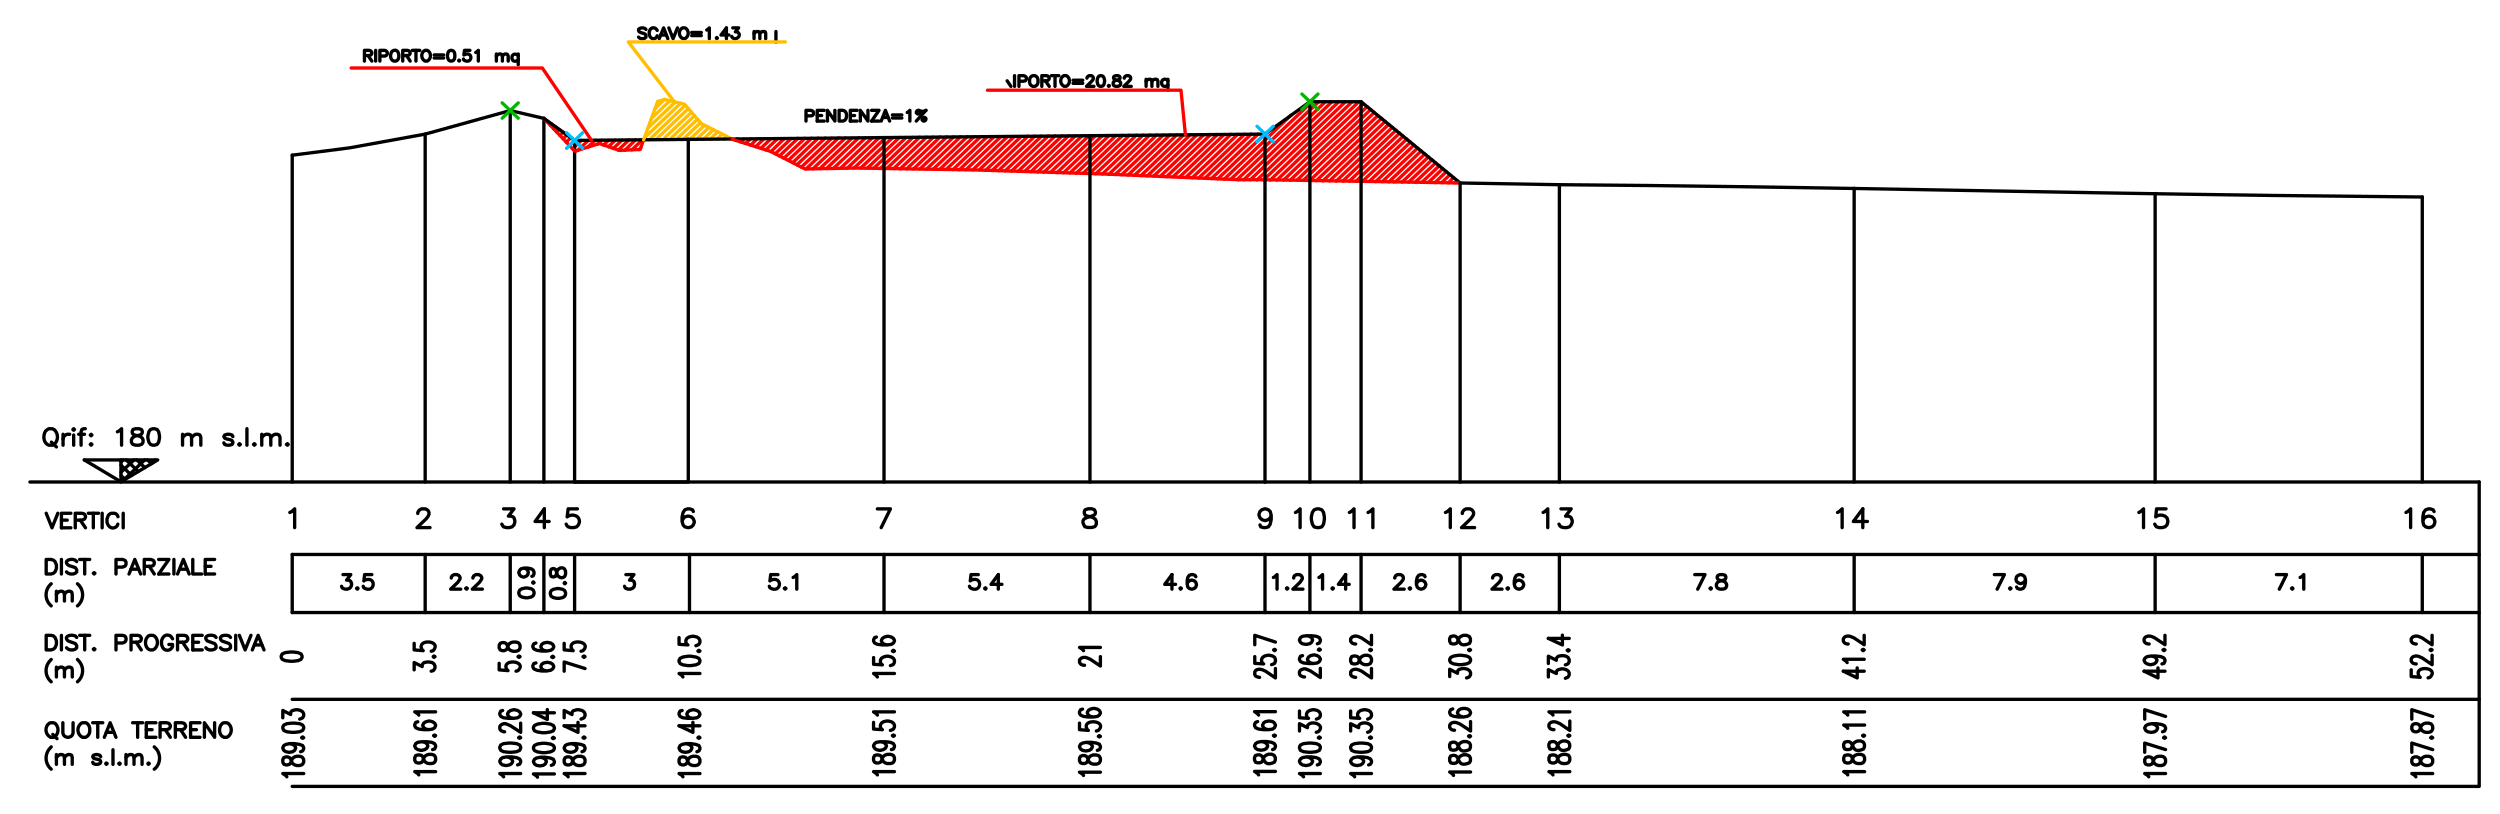 <svg xmlns="http://www.w3.org/2000/svg" viewBox="0 0 628.44 204.7"><defs><style>.a,.b,.c,.d,.e{fill:none;stroke-linecap:round;stroke-linejoin:round;stroke-width:0.84px;}.a{stroke:#000;}.b{stroke:red;}.c{stroke:#ffbf00;}.d{stroke:#00b800;}.e{stroke:#00bfff;}</style></defs><title>Tavola disegno 3</title><polyline class="a" points="72.86 128.82 73.36 128.58 74.07 127.91 74.07 132.63"/><line class="a" x1="73.46" y1="139.38" x2="73.46" y2="153.98"/><line class="a" x1="7.53" y1="121.16" x2="623.21" y2="121.16"/><line class="a" x1="73.46" y1="139.38" x2="623.21" y2="139.38"/><line class="a" x1="73.46" y1="153.98" x2="623.21" y2="153.98"/><line class="a" x1="73.46" y1="175.8" x2="623.21" y2="175.8"/><polyline class="a" points="73.46 197.68 623.21 197.68 623.21 121.16"/><line class="a" x1="106.88" y1="139.38" x2="106.88" y2="153.98"/><line class="a" x1="128.26" y1="139.38" x2="128.26" y2="153.98"/><line class="a" x1="136.72" y1="139.38" x2="136.72" y2="153.98"/><line class="a" x1="144.44" y1="139.38" x2="144.44" y2="153.98"/><line class="a" x1="391.99" y1="139.38" x2="391.99" y2="153.98"/><line class="a" x1="466.09" y1="139.38" x2="466.09" y2="153.98"/><line class="a" x1="541.75" y1="139.38" x2="541.75" y2="153.98"/><line class="a" x1="608.9" y1="139.38" x2="608.9" y2="153.98"/><polyline class="a" points="86.22 144.44 88.18 144.44 87.12 145.83 87.68 145.83 88.03 146.03 88.18 146.17 88.38 146.7 88.38 147.04 88.18 147.57 87.83 147.91 87.27 148.1 86.77 148.1 86.22 147.91 86.01 147.76 85.86 147.38"/><polygon class="a" points="89.84 147.76 89.64 147.91 89.84 148.1 90 147.91 89.84 147.76"/><path class="a" d="M93.47,144.44H91.66l-.2,1.59.2-.19c3.14-1.2,2.66,3.62-.2,1.93l-.15-.39"/><polygon class="a" points="70.69 165.25 70.94 165.73 71.7 166.07 72.96 166.22 73.71 166.22 74.92 166.07 75.68 165.73 75.93 165.25 75.93 164.91 75.68 164.38 74.92 164.05 73.71 163.9 72.96 163.9 71.7 164.05 70.94 164.38 70.69 164.91 70.69 165.25"/><polyline class="a" points="72.1 195.27 71.85 194.93 71.09 194.45 76.34 194.45"/><polygon class="a" points="71.09 191.61 71.34 192.09 71.85 192.28 72.3 192.28 72.81 192.09 73.06 191.8 73.31 191.13 73.56 190.6 74.07 190.26 74.57 190.11 75.33 190.11 75.83 190.26 76.08 190.45 76.34 190.93 76.34 191.61 76.08 192.09 75.83 192.28 75.33 192.43 74.57 192.43 74.07 192.28 73.56 191.94 73.31 191.46 73.06 190.79 72.81 190.45 72.3 190.26 71.85 190.26 71.34 190.45 71.09 190.93 71.09 191.61"/><polyline class="a" points="72.81 186.93 73.56 187.13 74.07 187.42 74.32 187.95 74.32 188.09 74.07 188.62 73.56 188.96 72.81 189.1 72.56 189.1 71.85 188.96 71.34 188.62 71.09 188.09 71.09 187.95 71.34 187.42 71.85 187.13 72.81 186.93 74.07 186.93 75.33 187.13 76.08 187.42 76.34 187.95 76.34 188.28 76.08 188.76 75.58 188.96"/><polygon class="a" points="75.83 185.44 76.08 185.59 76.34 185.44 76.08 185.25 75.83 185.44"/><polygon class="a" points="71.09 183.08 71.34 183.61 72.1 183.95 73.31 184.09 74.07 184.09 75.33 183.95 76.08 183.61 76.34 183.08 76.34 182.74 76.08 182.26 75.33 181.92 74.07 181.78 73.31 181.78 72.1 181.92 71.34 182.26 71.09 182.74 71.09 183.08"/><polyline class="a" points="71.09 180.43 71.09 178.6 73.06 179.61 73.06 179.08 73.31 178.74 73.56 178.6 74.32 178.41 74.82 178.41 75.58 178.6 76.08 178.94 76.34 179.42 76.34 179.95 76.08 180.43 75.83 180.57 75.33 180.77"/><line class="a" x1="608.9" y1="49.52" x2="608.9" y2="121.16"/><line class="a" x1="541.75" y1="48.65" x2="541.75" y2="121.16"/><line class="a" x1="466.09" y1="47.35" x2="466.09" y2="121.16"/><line class="a" x1="391.99" y1="46.43" x2="391.99" y2="121.16"/><line class="b" x1="136.77" y1="29.81" x2="136.77" y2="29.76"/><line class="b" x1="137.58" y1="30.63" x2="137.73" y2="30.48"/><line class="b" x1="138.34" y1="31.5" x2="138.69" y2="31.16"/><line class="b" x1="139.14" y1="32.36" x2="139.65" y2="31.88"/><line class="b" x1="139.95" y1="33.18" x2="140.61" y2="32.56"/><line class="b" x1="140.76" y1="34.05" x2="141.56" y2="33.23"/><line class="b" x1="141.56" y1="34.87" x2="142.52" y2="33.95"/><line class="b" x1="142.32" y1="35.74" x2="143.48" y2="34.63"/><polyline class="b" points="143.13 36.6 144.44 35.35 144.44 35.3"/><line class="b" x1="143.93" y1="37.42" x2="146.15" y2="35.3"/><line class="b" x1="145.24" y1="37.81" x2="147.86" y2="35.3"/><line class="b" x1="147.76" y1="36.99" x2="149.58" y2="35.25"/><line class="b" x1="150.28" y1="36.22" x2="151.24" y2="35.25"/><line class="b" x1="151.7" y1="36.46" x2="152.96" y2="35.25"/><line class="b" x1="152.96" y1="36.89" x2="154.67" y2="35.21"/><line class="b" x1="154.17" y1="37.33" x2="156.38" y2="35.21"/><line class="b" x1="155.43" y1="37.71" x2="158.05" y2="35.21"/><line class="b" x1="157.09" y1="37.76" x2="159.76" y2="35.16"/><line class="b" x1="158.85" y1="37.66" x2="161.47" y2="35.16"/><line class="b" x1="160.62" y1="37.61" x2="161.07" y2="37.18"/><polyline class="b" points="144.74 37.95 150.64 36.07 155.68 37.81"/><line class="c" x1="164.65" y1="27.3" x2="167.02" y2="24.99"/><line class="c" x1="163.74" y1="29.76" x2="168.38" y2="25.33"/><line class="c" x1="162.84" y1="32.22" x2="169.74" y2="25.66"/><line class="c" x1="161.98" y1="34.68" x2="171.1" y2="25.95"/><line class="c" x1="163.19" y1="35.16" x2="172.26" y2="26.44"/><line class="c" x1="164.85" y1="35.11" x2="173.02" y2="27.3"/><line class="c" x1="166.57" y1="35.11" x2="173.82" y2="28.22"/><line class="c" x1="168.28" y1="35.11" x2="174.58" y2="29.09"/><line class="c" x1="169.99" y1="35.06" x2="175.34" y2="29.95"/><line class="c" x1="171.66" y1="35.06" x2="176.09" y2="30.82"/><line class="c" x1="173.37" y1="35.06" x2="177.1" y2="31.5"/><line class="c" x1="175.09" y1="35.01" x2="178.21" y2="32.03"/><line class="c" x1="176.8" y1="35.01" x2="179.32" y2="32.6"/><line class="c" x1="178.46" y1="35.01" x2="180.43" y2="33.13"/><line class="c" x1="180.18" y1="34.96" x2="181.54" y2="33.71"/><line class="c" x1="181.89" y1="34.96" x2="182.6" y2="34.24"/><line class="c" x1="183.55" y1="34.96" x2="183.7" y2="34.82"/><line class="c" x1="176.35" y1="31.11" x2="184.01" y2="34.96"/><line class="b" x1="184.91" y1="35.3" x2="185.27" y2="34.92"/><line class="b" x1="186.17" y1="35.69" x2="186.98" y2="34.92"/><line class="b" x1="187.43" y1="36.07" x2="188.7" y2="34.92"/><line class="b" x1="188.7" y1="36.51" x2="190.36" y2="34.87"/><line class="b" x1="189.96" y1="36.89" x2="192.07" y2="34.87"/><line class="b" x1="191.27" y1="37.28" x2="193.79" y2="34.87"/><line class="b" x1="192.53" y1="37.66" x2="195.5" y2="34.82"/><line class="b" x1="193.79" y1="38.1" x2="197.16" y2="34.82"/><line class="b" x1="194.9" y1="38.63" x2="198.88" y2="34.82"/><line class="b" x1="195.95" y1="39.2" x2="200.59" y2="34.77"/><line class="b" x1="197.06" y1="39.78" x2="202.31" y2="34.77"/><line class="b" x1="198.17" y1="40.31" x2="203.97" y2="34.77"/><line class="b" x1="199.28" y1="40.89" x2="205.68" y2="34.72"/><line class="b" x1="200.34" y1="41.42" x2="207.4" y2="34.72"/><line class="b" x1="201.45" y1="42" x2="209.11" y2="34.72"/><line class="b" x1="202.66" y1="42.43" x2="210.77" y2="34.67"/><line class="b" x1="204.37" y1="42.43" x2="212.49" y2="34.67"/><line class="b" x1="206.09" y1="42.38" x2="214.2" y2="34.68"/><line class="b" x1="207.8" y1="42.34" x2="215.86" y2="34.63"/><line class="b" x1="209.51" y1="42.34" x2="217.58" y2="34.63"/><line class="b" x1="211.28" y1="42.29" x2="219.29" y2="34.63"/><line class="b" x1="212.99" y1="42.29" x2="221.01" y2="34.58"/><line class="b" x1="214.71" y1="42.24" x2="222.67" y2="34.58"/><line class="b" x1="216.37" y1="42.24" x2="224.38" y2="34.58"/><line class="b" x1="218.03" y1="42.29" x2="226.1" y2="34.53"/><line class="b" x1="219.65" y1="42.29" x2="227.81" y2="34.53"/><line class="b" x1="221.31" y1="42.34" x2="229.48" y2="34.53"/><line class="b" x1="222.97" y1="42.34" x2="231.19" y2="34.48"/><line class="b" x1="224.64" y1="42.38" x2="232.9" y2="34.48"/><line class="b" x1="226.3" y1="42.43" x2="234.62" y2="34.48"/><polyline class="b" points="227.96 42.43 234.77 35.93 236.28 34.43"/><polyline class="b" points="229.63 42.48 235.98 36.36 237.99 34.43"/><polyline class="b" points="231.24 42.48 237.19 36.84 239.71 34.43"/><line class="b" x1="232.9" y1="42.53" x2="241.42" y2="34.39"/><polyline class="b" points="234.57 42.53 239.56 37.81 243.09 34.39"/><polyline class="b" points="236.23 42.58 240.72 38.24 244.8 34.39"/><line class="b" x1="237.89" y1="42.58" x2="246.51" y2="34.34"/><polyline class="b" points="239.56 42.63 243.14 39.2 248.18 34.34"/><line class="b" x1="241.17" y1="42.67" x2="249.89" y2="34.34"/><polyline class="b" points="242.83 42.67 245.5 40.12 251.6 34.34"/><line class="b" x1="244.5" y1="42.72" x2="253.32" y2="34.29"/><line class="b" x1="246.16" y1="42.72" x2="254.98" y2="34.29"/><line class="b" x1="247.77" y1="42.82" x2="256.7" y2="34.29"/><line class="b" x1="249.39" y1="42.87" x2="258.41" y2="34.24"/><polyline class="b" points="251.05 42.91 251.45 42.48 260.12 34.24"/><line class="b" x1="252.66" y1="42.96" x2="261.79" y2="34.24"/><line class="b" x1="254.28" y1="43.01" x2="263.5" y2="34.19"/><line class="b" x1="255.94" y1="43.06" x2="265.21" y2="34.19"/><line class="b" x1="257.55" y1="43.11" x2="266.93" y2="34.19"/><line class="b" x1="259.17" y1="43.16" x2="268.59" y2="34.14"/><line class="b" x1="260.83" y1="43.2" x2="270.31" y2="34.14"/><line class="b" x1="262.44" y1="43.25" x2="272.02" y2="34.14"/><line class="b" x1="264.06" y1="43.35" x2="273.73" y2="34.1"/><line class="b" x1="265.72" y1="43.4" x2="275.4" y2="34.1"/><line class="b" x1="267.33" y1="43.44" x2="277.11" y2="34.1"/><line class="b" x1="268.94" y1="43.49" x2="278.82" y2="34.05"/><line class="b" x1="270.56" y1="43.54" x2="280.54" y2="34.05"/><line class="b" x1="272.22" y1="43.59" x2="282.2" y2="34.05"/><line class="b" x1="273.83" y1="43.64" x2="283.92" y2="34"/><line class="b" x1="275.45" y1="43.69" x2="285.63" y2="34"/><line class="b" x1="277.11" y1="43.73" x2="287.29" y2="34"/><line class="b" x1="278.72" y1="43.83" x2="289.01" y2="33.95"/><line class="b" x1="280.34" y1="43.88" x2="290.72" y2="33.95"/><line class="b" x1="281.95" y1="43.93" x2="292.44" y2="33.95"/><line class="b" x1="283.56" y1="44.02" x2="294.1" y2="33.9"/><line class="b" x1="285.18" y1="44.07" x2="295.81" y2="33.9"/><line class="b" x1="286.79" y1="44.17" x2="297.53" y2="33.9"/><line class="b" x1="288.4" y1="44.22" x2="299.24" y2="33.86"/><line class="b" x1="290.02" y1="44.26" x2="300.9" y2="33.86"/><line class="b" x1="291.63" y1="44.36" x2="302.62" y2="33.86"/><line class="b" x1="293.24" y1="44.41" x2="304.33" y2="33.81"/><line class="b" x1="294.85" y1="44.46" x2="306.05" y2="33.81"/><line class="b" x1="296.47" y1="44.55" x2="307.71" y2="33.81"/><line class="b" x1="298.08" y1="44.6" x2="309.42" y2="33.76"/><line class="b" x1="299.69" y1="44.7" x2="311.14" y2="33.76"/><line class="b" x1="301.31" y1="44.75" x2="312.85" y2="33.76"/><line class="b" x1="302.92" y1="44.79" x2="314.51" y2="33.71"/><line class="b" x1="304.53" y1="44.89" x2="316.23" y2="33.71"/><line class="b" x1="306.15" y1="44.94" x2="317.94" y2="33.71"/><line class="b" x1="307.76" y1="45.03" x2="324.5" y2="28.99"/><line class="b" x1="309.37" y1="45.08" x2="329.79" y2="25.57"/><polyline class="b" points="310.99 45.13 329.28 27.64 331.5 25.57"/><line class="b" x1="312.65" y1="45.18" x2="333.17" y2="25.57"/><line class="b" x1="314.31" y1="45.18" x2="334.83" y2="25.57"/><line class="b" x1="315.98" y1="45.23" x2="336.54" y2="25.57"/><line class="b" x1="317.64" y1="45.23" x2="338.21" y2="25.57"/><polyline class="b" points="319.3 45.27 329.28 35.69 339.92 25.57"/><line class="b" x1="320.97" y1="45.28" x2="341.58" y2="25.57"/><polyline class="b" points="322.68 45.27 329.28 38.91 342.74 26.05"/><line class="b" x1="324.34" y1="45.28" x2="343.65" y2="26.82"/><polyline class="b" points="326.06 45.27 329.28 42.14 344.56 27.54"/><polyline class="b" points="327.72 45.27 329.28 43.73 345.46 28.27"/><line class="b" x1="329.28" y1="45.37" x2="346.37" y2="29.04"/><line class="b" x1="330.9" y1="45.42" x2="347.28" y2="29.76"/><line class="b" x1="332.56" y1="45.47" x2="348.19" y2="30.53"/><line class="b" x1="334.22" y1="45.47" x2="349.09" y2="31.25"/><line class="b" x1="335.89" y1="45.52" x2="350" y2="32.02"/><line class="b" x1="337.55" y1="45.52" x2="350.91" y2="32.75"/><line class="b" x1="339.21" y1="45.52" x2="351.82" y2="33.47"/><line class="b" x1="340.88" y1="45.56" x2="352.72" y2="34.24"/><line class="b" x1="342.54" y1="45.56" x2="353.63" y2="34.96"/><line class="b" x1="344.2" y1="45.61" x2="354.54" y2="35.73"/><line class="b" x1="345.82" y1="45.66" x2="355.45" y2="36.46"/><line class="b" x1="347.48" y1="45.66" x2="356.35" y2="37.23"/><line class="b" x1="349.14" y1="45.71" x2="357.26" y2="37.95"/><line class="b" x1="350.81" y1="45.71" x2="358.17" y2="38.72"/><line class="b" x1="352.47" y1="45.76" x2="359.07" y2="39.44"/><line class="b" x1="354.13" y1="45.76" x2="359.98" y2="40.17"/><line class="b" x1="355.75" y1="45.81" x2="360.89" y2="40.94"/><line class="b" x1="357.41" y1="45.85" x2="361.8" y2="41.66"/><line class="b" x1="359.07" y1="45.85" x2="362.65" y2="42.43"/><line class="b" x1="360.74" y1="45.9" x2="363.56" y2="43.16"/><line class="b" x1="362.4" y1="45.9" x2="364.47" y2="43.93"/><line class="b" x1="364.07" y1="45.95" x2="365.38" y2="44.65"/><line class="b" x1="365.68" y1="45.95" x2="366.28" y2="45.42"/><polyline class="b" points="187.28 36.02 193.79 38.1 202.36 42.48 215.11 42.24 245.41 42.72 277.21 43.73 311.34 45.18"/><line class="b" x1="317.99" y1="45.18" x2="350.35" y2="45.71"/><path class="a" d="M367,46l25,.43c59.75.41,119.45,1.94,179.2,2.7l37.71.39"/><line class="a" x1="73.46" y1="121.16" x2="73.46" y2="39.01"/><line class="a" x1="144.44" y1="121.16" x2="144.44" y2="35.3"/><line class="a" x1="136.72" y1="121.16" x2="136.72" y2="29.76"/><line class="a" x1="128.26" y1="121.16" x2="128.26" y2="27.79"/><line class="a" x1="106.88" y1="121.16" x2="106.88" y2="33.71"/><polyline class="a" points="73.46 39.01 87.78 37.18 106.88 33.71 128.26 27.79 136.72 29.76"/><polyline class="b" points="136.72 29.76 144.44 37.95 144.74 37.95"/><polyline class="b" points="155.68 37.81 160.92 37.57 161.78 35.16"/><polyline class="c" points="165.31 25.52 167.02 24.99 172.06 26.2 176.34 31.11"/><polyline class="a" points="105.02 129.07 105.02 128.82 105.27 128.39 105.52 128.15 105.98 127.91 106.93 127.91 107.39 128.15 107.64 128.39 107.84 128.82 107.84 129.26 107.64 129.74 107.14 130.41 104.82 132.63 108.09 132.63"/><polyline class="a" points="126.59 127.91 129.21 127.91 127.8 129.74 128.51 129.74 128.96 129.93 129.21 130.17 129.41 130.85 129.41 131.28 129.21 131.96 128.71 132.44 128 132.63 127.3 132.63 126.59 132.44 126.39 132.2 126.14 131.76"/><polyline class="a" points="136.82 127.91 134.51 131.09 138.03 131.09"/><line class="a" x1="136.83" y1="127.91" x2="136.83" y2="132.63"/><polyline class="a" points="145.14 127.91 142.82 127.91 142.57 129.93 142.82 129.74 143.53 129.5 144.24 129.5 144.94 129.74 145.4 130.17 145.65 130.85 145.65 131.28 145.4 131.96 144.94 132.44 144.24 132.63 143.53 132.63 142.82 132.44 142.57 132.2 142.32 131.76"/><polyline class="a" points="387.91 128.82 388.36 128.58 389.07 127.91 389.07 132.63"/><polyline class="a" points="392.39 127.91 394.96 127.91 393.55 129.74 394.26 129.74 394.71 129.93 394.96 130.17 395.22 130.85 395.22 131.28 394.96 131.96 394.51 132.44 393.81 132.63 393.1 132.63 392.39 132.44 392.14 132.2 391.89 131.76"/><polyline class="a" points="461.91 128.82 462.36 128.58 463.07 127.91 463.07 132.63"/><polyline class="a" points="468.26 127.91 465.89 131.09 469.42 131.09"/><line class="a" x1="468.26" y1="127.91" x2="468.26" y2="132.63"/><polyline class="a" points="537.67 128.82 538.12 128.58 538.83 127.91 538.83 132.63"/><polyline class="a" points="544.48 127.91 542.11 127.91 541.9 129.93 542.11 129.74 542.81 129.5 543.52 129.5 544.22 129.74 544.73 130.17 544.93 130.85 544.93 131.28 544.73 131.96 544.22 132.44 543.52 132.63 542.81 132.63 542.11 132.44 541.9 132.2 541.65 131.76"/><polyline class="a" points="604.81 128.82 605.27 128.58 605.97 127.91 605.97 132.63"/><polyline class="a" points="611.87 128.58 611.62 128.15 610.91 127.91 610.46 127.91 609.75 128.15 609.25 128.82 609.05 129.93 609.05 131.09 609.25 131.96 609.75 132.44 610.46 132.63 610.66 132.63 611.37 132.44 611.87 131.96 612.07 131.28 612.07 131.09 611.87 130.41 611.37 129.93 610.66 129.74 610.46 129.74 609.75 129.93 609.25 130.41 609.05 131.09"/><polyline class="a" points="113.44 145.3 113.44 145.16 113.64 144.77 113.84 144.63 114.19 144.44 114.9 144.44 115.25 144.63 115.45 144.77 115.65 145.16 115.65 145.5 115.45 145.83 115.1 146.36 113.28 148.1 115.81 148.1"/><polygon class="a" points="117.27 147.76 117.06 147.91 117.27 148.1 117.47 147.91 117.27 147.76"/><polyline class="a" points="118.88 145.3 118.88 145.16 119.08 144.77 119.28 144.63 119.64 144.44 120.34 144.44 120.69 144.63 120.9 144.77 121.1 145.16 121.1 145.5 120.9 145.83 120.54 146.36 118.73 148.1 121.25 148.1"/><polyline class="a" points="426.77 148.1 428.59 144.44 426.02 144.44"/><polygon class="a" points="430.05 147.76 429.85 147.91 430.05 148.1 430.2 147.91 430.05 147.76"/><polygon class="a" points="432.37 144.44 431.86 144.63 431.66 144.97 431.66 145.3 431.86 145.64 432.22 145.83 432.92 146.03 433.48 146.17 433.83 146.51 434.03 146.89 434.03 147.38 433.83 147.76 433.68 147.91 433.12 148.1 432.37 148.1 431.86 147.91 431.66 147.76 431.46 147.38 431.46 146.89 431.66 146.51 432.01 146.17 432.57 146.03 433.27 145.83 433.68 145.64 433.83 145.3 433.83 144.97 433.68 144.63 433.12 144.44 432.37 144.44"/><polyline class="a" points="502.03 148.1 503.85 144.44 501.33 144.44"/><polygon class="a" points="505.31 147.76 505.16 147.91 505.31 148.1 505.51 147.91 505.31 147.76"/><polyline class="a" points="509.14 145.64 508.94 146.17 508.58 146.51 508.03 146.7 507.83 146.7 507.32 146.51 506.92 146.17 506.77 145.64 506.77 145.5 506.92 144.97 507.32 144.63 507.83 144.44 508.03 144.44 508.58 144.63 508.94 144.97 509.14 145.64 509.14 146.51 508.94 147.38 508.58 147.91 508.03 148.1 507.68 148.1 507.12 147.91 506.92 147.57"/><polyline class="a" points="572.96 148.1 574.77 144.44 572.25 144.44"/><polygon class="a" points="576.23 147.76 576.03 147.91 576.23 148.1 576.38 147.91 576.23 147.76"/><polyline class="a" points="578.2 145.16 578.6 144.97 579.11 144.44 579.11 148.1"/><polyline class="a" points="104.11 168.38 104.11 166.55 106.13 167.56 106.13 167.08 106.38 166.75 106.63 166.55 107.39 166.41 107.89 166.41 108.65 166.55 109.1 166.89 109.35 167.42 109.35 167.9 109.1 168.38 108.9 168.58 108.39 168.72"/><polygon class="a" points="108.9 165.06 109.1 165.25 109.35 165.06 109.1 164.91 108.9 165.06"/><path class="a" d="M104.11,161.73v1.64l2.27.19-.25-.19c-1.67-2.86,5.12-2.51,2.77.19l-.5.14"/><path class="a" d="M125.48,166.75v1.64l2.22.19-.25-.19c-1.73-2.94,5.31-2.39,2.77.19l-.5.14"/><polygon class="a" points="130.22 165.06 130.47 165.25 130.73 165.06 130.47 164.91 130.22 165.06"/><polygon class="a" points="125.48 162.89 125.74 163.37 126.24 163.56 126.74 163.56 127.2 163.37 127.45 163.08 127.7 162.41 127.95 161.88 128.46 161.54 128.96 161.4 129.72 161.4 130.22 161.54 130.47 161.73 130.73 162.22 130.73 162.89 130.47 163.37 130.22 163.56 129.72 163.71 128.96 163.71 128.46 163.56 127.95 163.23 127.7 162.75 127.45 162.07 127.2 161.73 126.74 161.54 126.24 161.54 125.74 161.73 125.48 162.22 125.48 162.89"/><polyline class="a" points="134.71 166.65 134.2 166.79 133.95 167.32 133.95 167.66 134.2 168.14 134.96 168.48 136.17 168.67 137.43 168.67 138.44 168.48 138.94 168.14 139.19 167.66 139.19 167.47 138.94 166.99 138.44 166.65 137.68 166.5 137.43 166.5 136.67 166.65 136.17 166.99 135.97 167.47 135.97 167.66 136.17 168.14 136.67 168.48 137.43 168.67"/><polygon class="a" points="138.69 165.16 138.94 165.3 139.19 165.16 138.94 164.96 138.69 165.16"/><polyline class="a" points="134.71 161.64 134.2 161.83 133.95 162.31 133.95 162.65 134.2 163.13 134.96 163.47 136.17 163.66 137.43 163.66 138.44 163.47 138.94 163.13 139.19 162.65 139.19 162.46 138.94 161.97 138.44 161.64 137.68 161.49 137.43 161.49 136.67 161.64 136.17 161.97 135.97 162.46 135.97 162.65 136.17 163.13 136.67 163.47 137.43 163.66"/><polyline class="a" points="147.06 168.05 141.82 166.41 141.82 168.72"/><polygon class="a" points="146.55 165.06 146.81 165.25 147.06 165.06 146.81 164.91 146.55 165.06"/><path class="a" d="M141.82,161.73v1.64l2.27.19-.25-.19c-1.73-3,5.25-2.37,2.72.19l-.5.14"/><polyline class="a" points="389.22 170.17 389.22 168.34 391.23 169.3 391.23 168.82 391.49 168.48 391.74 168.34 392.5 168.14 393 168.14 393.7 168.34 394.21 168.67 394.46 169.15 394.46 169.64 394.21 170.17 393.96 170.31 393.5 170.5"/><polyline class="a" points="389.22 166.79 389.22 164.96 391.23 165.97 391.23 165.49 391.49 165.16 391.74 164.96 392.5 164.82 393 164.82 393.7 164.96 394.21 165.3 394.46 165.83 394.46 166.31 394.21 166.79 393.96 166.99 393.5 167.13"/><polygon class="a" points="393.96 163.47 394.21 163.66 394.46 163.47 394.21 163.32 393.96 163.47"/><polyline class="a" points="389.22 160.48 392.75 162.12 392.75 159.66"/><line class="a" x1="389.22" y1="160.48" x2="394.46" y2="160.48"/><polyline class="a" points="463.37 168.72 466.85 170.41 466.85 167.9"/><line class="a" x1="463.37" y1="168.72" x2="468.61" y2="168.72"/><polyline class="a" points="464.33 166.55 464.07 166.22 463.37 165.73 468.61 165.73"/><polygon class="a" points="468.11 163.37 468.36 163.56 468.61 163.37 468.36 163.23 468.11 163.37"/><polyline class="a" points="464.58 161.88 464.33 161.88 463.82 161.73 463.62 161.54 463.37 161.2 463.37 160.58 463.62 160.24 463.82 160.05 464.33 159.9 464.83 159.9 465.33 160.05 466.09 160.38 468.61 162.07 468.61 159.71"/><polyline class="a" points="538.98 168.72 542.46 170.41 542.46 167.9"/><line class="a" x1="538.98" y1="168.72" x2="544.22" y2="168.72"/><polyline class="a" points="540.74 164.91 541.5 165.06 541.95 165.4 542.21 165.88 542.21 166.07 541.95 166.55 541.5 166.89 540.74 167.08 540.49 167.08 539.74 166.89 539.23 166.55 538.98 166.07 538.98 165.88 539.23 165.4 539.74 165.06 540.74 164.91 541.95 164.91 543.21 165.06 543.97 165.4 544.22 165.88 544.22 166.22 543.97 166.75 543.47 166.89"/><polygon class="a" points="543.72 163.37 543.97 163.56 544.22 163.37 543.97 163.23 543.72 163.37"/><polyline class="a" points="540.24 161.88 539.99 161.88 539.48 161.73 539.23 161.54 538.98 161.2 538.98 160.58 539.23 160.24 539.48 160.05 539.99 159.9 540.49 159.9 541 160.05 541.7 160.38 544.22 162.07 544.22 159.71"/><path class="a" d="M606.12,168.38v1.69l2.27.19-.25-.19c-1.71-3,5.24-2.4,2.72.19l-.5.14"/><polyline class="a" points="607.38 166.89 607.13 166.89 606.63 166.75 606.38 166.55 606.12 166.22 606.12 165.59 606.38 165.25 606.63 165.06 607.13 164.91 607.64 164.91 608.14 165.06 608.9 165.4 611.37 167.08 611.37 164.72"/><polygon class="a" points="610.86 163.37 611.11 163.56 611.37 163.37 611.11 163.23 610.86 163.37"/><polyline class="a" points="607.38 161.88 607.13 161.88 606.63 161.73 606.38 161.54 606.12 161.2 606.12 160.58 606.38 160.24 606.63 160.05 607.13 159.9 607.64 159.9 608.14 160.05 608.9 160.38 611.37 162.07 611.37 159.71"/><polyline class="a" points="105.27 194.79 105.02 194.45 104.26 193.97 109.5 193.97"/><polygon class="a" points="104.26 191.13 104.51 191.61 105.02 191.8 105.52 191.8 106.03 191.61 106.28 191.27 106.53 190.6 106.78 190.11 107.29 189.78 107.79 189.63 108.5 189.63 109 189.78 109.25 189.92 109.5 190.45 109.5 191.13 109.25 191.61 109 191.8 108.5 191.94 107.79 191.94 107.29 191.8 106.78 191.46 106.53 190.93 106.28 190.26 106.03 189.92 105.52 189.78 105.02 189.78 104.51 189.92 104.26 190.45 104.26 191.13"/><polyline class="a" points="106.03 186.45 106.78 186.6 107.29 186.93 107.54 187.42 107.54 187.61 107.29 188.09 106.78 188.43 106.03 188.62 105.77 188.62 105.02 188.43 104.51 188.09 104.26 187.61 104.26 187.42 104.51 186.93 105.02 186.6 106.03 186.45 107.29 186.45 108.5 186.6 109.25 186.93 109.5 187.42 109.5 187.75 109.25 188.28 108.75 188.43"/><polygon class="a" points="109 184.91 109.25 185.1 109.5 184.91 109.25 184.77 109 184.91"/><polyline class="a" points="105.02 181.44 104.51 181.59 104.26 182.12 104.26 182.45 104.51 182.94 105.27 183.27 106.53 183.42 107.79 183.42 108.75 183.27 109.25 182.94 109.5 182.45 109.5 182.26 109.25 181.78 108.75 181.44 108.04 181.25 107.79 181.25 107.03 181.44 106.53 181.78 106.28 182.26 106.28 182.45 106.53 182.94 107.03 183.27 107.79 183.42"/><polyline class="a" points="105.27 179.75 105.02 179.42 104.26 178.94 109.5 178.94"/><polyline class="a" points="126.59 195.27 126.34 194.93 125.64 194.45 130.88 194.45"/><polyline class="a" points="127.35 190.26 128.1 190.45 128.61 190.79 128.86 191.27 128.86 191.46 128.61 191.94 128.1 192.28 127.35 192.43 127.1 192.43 126.34 192.28 125.89 191.94 125.64 191.46 125.64 191.27 125.89 190.79 126.34 190.45 127.35 190.26 128.61 190.26 129.87 190.45 130.63 190.79 130.88 191.27 130.88 191.61 130.63 192.09 130.12 192.28"/><polygon class="a" points="125.64 188.09 125.89 188.62 126.59 188.96 127.85 189.1 128.61 189.1 129.87 188.96 130.63 188.62 130.88 188.09 130.88 187.75 130.63 187.27 129.87 186.93 128.61 186.79 127.85 186.79 126.59 186.93 125.89 187.27 125.64 187.75 125.64 188.09"/><polygon class="a" points="130.37 185.44 130.63 185.59 130.88 185.44 130.63 185.25 130.37 185.44"/><polyline class="a" points="126.84 183.95 126.59 183.95 126.14 183.75 125.89 183.61 125.64 183.27 125.64 182.6 125.89 182.26 126.14 182.12 126.59 181.92 127.1 181.92 127.6 182.12 128.36 182.45 130.88 184.09 130.88 181.78"/><polyline class="a" points="126.34 178.6 125.89 178.74 125.64 179.27 125.64 179.61 125.89 180.09 126.59 180.43 127.85 180.57 129.11 180.57 130.12 180.43 130.63 180.09 130.88 179.61 130.88 179.42 130.63 178.94 130.12 178.6 129.37 178.41 129.11 178.41 128.36 178.6 127.85 178.94 127.6 179.42 127.6 179.61 127.85 180.09 128.36 180.43 129.11 180.57"/><polyline class="a" points="135.11 195.37 134.86 195.03 134.1 194.55 139.35 194.55"/><polyline class="a" points="135.82 190.35 136.57 190.55 137.08 190.84 137.33 191.37 137.33 191.51 137.08 192.04 136.57 192.38 135.82 192.52 135.62 192.52 134.86 192.38 134.36 192.04 134.1 191.51 134.1 191.37 134.36 190.84 134.86 190.55 135.82 190.35 137.08 190.35 138.34 190.55 139.09 190.84 139.35 191.37 139.35 191.7 139.09 192.19 138.59 192.38"/><polygon class="a" points="134.1 188.19 134.36 188.67 135.11 189.01 136.32 189.2 137.08 189.2 138.34 189.01 139.09 188.67 139.35 188.19 139.35 187.85 139.09 187.37 138.34 187.03 137.08 186.84 136.32 186.84 135.11 187.03 134.36 187.37 134.1 187.85 134.1 188.19"/><polygon class="a" points="138.84 185.54 139.09 185.68 139.35 185.54 139.09 185.34 138.84 185.54"/><polygon class="a" points="134.1 183.18 134.36 183.71 135.11 184 136.32 184.19 137.08 184.19 138.34 184 139.09 183.71 139.35 183.18 139.35 182.84 139.09 182.36 138.34 182.02 137.08 181.83 136.32 181.83 135.11 182.02 134.36 182.36 134.1 182.84 134.1 183.18"/><polyline class="a" points="134.1 179.18 137.58 180.86 137.58 178.36"/><line class="a" x1="134.1" y1="179.18" x2="139.35" y2="179.18"/><polyline class="a" points="142.82 195.27 142.57 194.93 141.82 194.45 147.06 194.45"/><polygon class="a" points="141.82 191.61 142.07 192.09 142.57 192.28 143.08 192.28 143.58 192.09 143.78 191.8 144.03 191.13 144.29 190.6 144.79 190.26 145.29 190.11 146.05 190.11 146.55 190.26 146.81 190.45 147.06 190.93 147.06 191.61 146.81 192.09 146.55 192.28 146.05 192.43 145.29 192.43 144.79 192.28 144.29 191.94 144.03 191.46 143.78 190.79 143.58 190.45 143.08 190.26 142.57 190.26 142.07 190.45 141.82 190.93 141.82 191.61"/><polyline class="a" points="143.58 186.93 144.29 187.13 144.79 187.42 145.04 187.95 145.04 188.09 144.79 188.62 144.29 188.96 143.58 189.1 143.33 189.1 142.57 188.96 142.07 188.62 141.82 188.09 141.82 187.95 142.07 187.42 142.57 187.13 143.58 186.93 144.79 186.93 146.05 187.13 146.81 187.42 147.06 187.95 147.06 188.28 146.81 188.76 146.3 188.96"/><polygon class="a" points="146.55 185.44 146.81 185.59 147.06 185.44 146.81 185.25 146.55 185.44"/><polyline class="a" points="141.82 182.45 145.29 184.09 145.29 181.59"/><line class="a" x1="141.82" y1="182.45" x2="147.06" y2="182.45"/><polyline class="a" points="141.82 180.43 141.82 178.6 143.78 179.61 143.78 179.08 144.03 178.74 144.29 178.6 145.04 178.41 145.55 178.41 146.3 178.6 146.81 178.94 147.06 179.42 147.06 179.95 146.81 180.43 146.55 180.57 146.05 180.77"/><polyline class="a" points="390.38 194.79 390.13 194.45 389.37 193.97 394.61 193.97"/><polygon class="a" points="389.37 191.13 389.62 191.61 390.13 191.8 390.63 191.8 391.13 191.61 391.39 191.27 391.64 190.6 391.89 190.11 392.39 189.78 392.9 189.63 393.6 189.63 394.11 189.78 394.36 189.92 394.61 190.45 394.61 191.13 394.36 191.61 394.11 191.8 393.6 191.94 392.9 191.94 392.39 191.8 391.89 191.46 391.64 190.93 391.39 190.26 391.13 189.92 390.63 189.78 390.13 189.78 389.62 189.92 389.37 190.45 389.37 191.13"/><path class="a" d="M389.37,187.75l.25.53.5.14h.5l.5-.14.25-.34.25-.67.25-.48.5-.34.5-.19h.71l.5.19.25.14.25.53v.63l-.25.53c-3.62,1.65-1.86-2.82-4.74-1.69l-.25.53Z"/><polygon class="a" points="394.11 184.91 394.36 185.1 394.61 184.91 394.36 184.77 394.11 184.91"/><polyline class="a" points="390.63 183.42 390.38 183.42 389.87 183.27 389.62 183.08 389.37 182.74 389.37 182.12 389.62 181.78 389.87 181.59 390.38 181.44 390.88 181.44 391.39 181.59 392.14 181.92 394.61 183.61 394.61 181.25"/><polyline class="a" points="390.38 179.75 390.13 179.42 389.37 178.94 394.61 178.94"/><polyline class="a" points="464.48 194.79 464.23 194.45 463.47 193.97 468.71 193.97"/><polygon class="a" points="463.47 191.13 463.72 191.61 464.23 191.8 464.73 191.8 465.23 191.61 465.49 191.27 465.74 190.6 465.99 190.11 466.49 189.78 467 189.63 467.75 189.63 468.21 189.78 468.46 189.92 468.71 190.45 468.71 191.13 468.46 191.61 468.21 191.8 467.75 191.94 467 191.94 466.49 191.8 465.99 191.46 465.74 190.93 465.49 190.26 465.23 189.92 464.73 189.78 464.23 189.78 463.72 189.92 463.47 190.45 463.47 191.13"/><path class="a" d="M463.47,187.75l.25.53.5.14h.5l.5-.14.25-.34.25-.67.25-.48.5-.34.5-.19h.76l.45.19.25.14.25.53v.63l-.25.53c-3.62,1.66-1.86-2.83-4.74-1.69l-.25.53Z"/><polygon class="a" points="468.21 184.91 468.46 185.1 468.71 184.91 468.46 184.77 468.21 184.91"/><polyline class="a" points="464.48 183.08 464.23 182.74 463.47 182.26 468.71 182.26"/><polyline class="a" points="464.48 179.75 464.23 179.42 463.47 178.94 468.71 178.94"/><polyline class="a" points="540.14 195.27 539.89 194.93 539.13 194.45 544.37 194.45"/><polygon class="a" points="539.13 191.61 539.38 192.09 539.89 192.28 540.39 192.28 540.9 192.09 541.1 191.8 541.35 191.13 541.6 190.6 542.11 190.26 542.61 190.11 543.37 190.11 543.87 190.26 544.12 190.45 544.37 190.93 544.37 191.61 544.12 192.09 543.87 192.28 543.37 192.43 542.61 192.43 542.11 192.28 541.6 191.94 541.35 191.46 541.1 190.79 540.9 190.45 540.39 190.26 539.89 190.26 539.38 190.45 539.13 190.93 539.13 191.61"/><polyline class="a" points="544.37 188.43 539.13 186.79 539.13 189.1"/><polygon class="a" points="543.87 185.44 544.12 185.59 544.37 185.44 544.12 185.25 543.87 185.44"/><polyline class="a" points="540.9 181.92 541.6 182.12 542.11 182.45 542.36 182.94 542.36 183.08 542.11 183.61 541.6 183.95 540.9 184.09 540.64 184.09 539.89 183.95 539.38 183.61 539.13 183.08 539.13 182.94 539.38 182.45 539.89 182.12 540.9 181.92 542.11 181.92 543.37 182.12 544.12 182.45 544.37 182.94 544.37 183.27 544.12 183.75 543.62 183.95"/><polyline class="a" points="544.37 180.09 539.13 178.41 539.13 180.77"/><polyline class="a" points="607.28 195.27 607.03 194.93 606.27 194.45 611.52 194.45"/><polygon class="a" points="606.27 191.61 606.53 192.09 607.03 192.28 607.53 192.28 608.04 192.09 608.29 191.8 608.54 191.13 608.79 190.6 609.3 190.26 609.75 190.11 610.51 190.11 611.01 190.26 611.26 190.45 611.52 190.93 611.52 191.61 611.26 192.09 611.01 192.28 610.51 192.43 609.75 192.43 609.3 192.28 608.79 191.94 608.54 191.46 608.29 190.79 608.04 190.45 607.53 190.26 607.03 190.26 606.53 190.45 606.27 190.93 606.27 191.61"/><polyline class="a" points="611.52 188.43 606.27 186.79 606.27 189.1"/><polygon class="a" points="611.01 185.44 611.26 185.59 611.52 185.44 611.26 185.25 611.01 185.44"/><polygon class="a" points="606.27 183.27 606.53 183.75 607.03 183.95 607.53 183.95 608.04 183.75 608.29 183.42 608.54 182.74 608.79 182.26 609.3 181.92 609.75 181.78 610.51 181.78 611.01 181.92 611.26 182.12 611.52 182.6 611.52 183.27 611.26 183.75 611.01 183.95 610.51 184.09 609.75 184.09 609.3 183.95 608.79 183.61 608.54 183.08 608.29 182.45 608.04 182.12 607.53 181.92 607.03 181.92 606.53 182.12 606.27 182.6 606.27 183.27"/><polyline class="a" points="611.52 180.09 606.27 178.41 606.27 180.77"/><line class="a" x1="144.44" y1="35.3" x2="317.99" y2="33.71"/><polyline class="a" points="342.14 25.57 329.28 25.57 317.99 33.71"/><line class="a" x1="342.14" y1="25.57" x2="367.04" y2="46"/><polygon class="a" points="11.61 163.37 11.61 159.71 12.87 159.71 13.43 159.85 13.83 160.24 13.98 160.58 14.18 161.11 14.18 161.97 13.98 162.5 13.83 162.84 13.43 163.18 12.87 163.37 11.61 163.37"/><line class="a" x1="15.44" y1="159.71" x2="15.44" y2="163.37"/><path class="a" d="M19.28,160.24l-.35-.39-.55-.14c-1-.16-2.42.38-1.26,1.4l.35.14,1.11.39.35.14.15.19.2.34v.53l-.35.34-.55.19h-.71l-.55-.19-.4-.34"/><line class="a" x1="21.29" y1="159.71" x2="21.29" y2="163.37"/><line class="a" x1="20.03" y1="159.71" x2="22.55" y2="159.71"/><polygon class="a" points="23.66 163.03 23.46 163.18 23.66 163.37 23.86 163.18 23.66 163.03"/><polyline class="a" points="29.16 163.37 29.16 159.71 30.77 159.71 31.32 159.85 31.52 160.05 31.68 160.38 31.68 160.91 31.52 161.25 31.32 161.44 30.77 161.64 29.16 161.64"/><polyline class="a" points="32.94 163.37 32.94 159.71 34.6 159.71 35.15 159.85 35.35 160.05 35.51 160.38 35.51 160.72 35.35 161.11 35.15 161.25 34.6 161.44 32.94 161.44"/><line class="a" x1="34.25" y1="161.45" x2="35.51" y2="163.37"/><path class="a" d="M37.72,159.71l-.4.14-.35.39c-.67.89-.52,2.76.76,3.13h.71l.35-.19a2.15,2.15,0,0,0,0-3.32l-.35-.14Z"/><path class="a" d="M43.37,160.58l-.2-.34-.35-.39c-1.24-.59-1.91.21-2.22,1.25V162l.2.53a1.33,1.33,0,0,0,2.37.34l.2-.34V162h-.91"/><polyline class="a" points="44.63 163.37 44.63 159.71 46.29 159.71 46.85 159.85 47 160.05 47.2 160.38 47.2 160.72 47 161.11 46.85 161.25 46.29 161.44 44.63 161.44"/><line class="a" x1="45.89" y1="161.45" x2="47.2" y2="163.37"/><polyline class="a" points="48.46 163.37 48.46 159.71 50.83 159.71"/><line class="a" x1="48.46" y1="161.45" x2="49.92" y2="161.45"/><line class="a" x1="48.46" y1="163.37" x2="50.83" y2="163.37"/><path class="a" d="M54.31,160.24l-.35-.39-.55-.14c-1.05-.15-2.34.28-1.31,1.4l.4.14,1.06.39.4.14.15.19.2.34v.53l-.35.34-.55.19h-.76l-.55-.19-.35-.34"/><polyline class="a" points="57.94 160.24 57.59 159.85 57.03 159.71 56.33 159.71 55.77 159.85 55.42 160.24 55.42 160.58 55.57 160.91 55.77 161.11 56.12 161.25 57.23 161.64 57.59 161.78 57.79 161.97 57.94 162.31 57.94 162.84 57.59 163.18 57.03 163.37 56.33 163.37 55.77 163.18 55.42 162.84"/><line class="a" x1="59.25" y1="159.71" x2="59.25" y2="163.37"/><polyline class="a" points="60.16 159.71 61.62 163.37 63.08 159.71"/><polyline class="a" points="63.43 163.37 64.89 159.71 66.36 163.37"/><line class="a" x1="63.99" y1="162.12" x2="65.8" y2="162.12"/><path class="a" d="M12.87,165.78l-.35.39a3.64,3.64,0,0,0,0,4.87l.35.34"/><line class="a" x1="14.18" y1="167.71" x2="14.18" y2="170.17"/><polyline class="a" points="14.18 168.43 14.74 167.9 15.09 167.71 15.65 167.71 16 167.9 16.2 168.43 16.2 170.17"/><polyline class="a" points="16.2 168.43 16.7 167.9 17.11 167.71 17.66 167.71 18.02 167.9 18.17 168.43 18.17 170.17"/><path class="a" d="M19.48,165.78l.35.39a3.64,3.64,0,0,1,0,4.87l-.35.34"/><polygon class="a" points="11.61 144.29 11.61 140.63 12.87 140.63 13.43 140.82 13.83 141.16 13.98 141.5 14.18 142.03 14.18 142.9 13.98 143.43 13.83 143.76 13.43 144.1 12.87 144.29 11.61 144.29"/><line class="a" x1="15.44" y1="140.63" x2="15.44" y2="144.29"/><path class="a" d="M19.28,141.16l-.35-.34-.55-.19c-.93-.15-2.44.42-1.26,1.4l.35.19,1.11.34.35.14.15.19.2.34v.53l-.35.34-.55.19h-.71l-.55-.19-.4-.34"/><line class="a" x1="21.29" y1="140.63" x2="21.29" y2="144.29"/><line class="a" x1="20.03" y1="140.63" x2="22.55" y2="140.63"/><polygon class="a" points="23.66 143.96 23.46 144.1 23.66 144.29 23.86 144.1 23.66 143.96"/><polyline class="a" points="29.16 144.29 29.16 140.63 30.77 140.63 31.32 140.82 31.52 140.97 31.68 141.35 31.68 141.84 31.52 142.22 31.32 142.37 30.77 142.56 29.16 142.56"/><polyline class="a" points="32.43 144.29 33.89 140.63 35.36 144.29"/><line class="a" x1="32.93" y1="143.09" x2="34.8" y2="143.09"/><polyline class="a" points="36.26 144.29 36.26 140.63 37.87 140.63 38.43 140.82 38.63 140.97 38.78 141.35 38.78 141.69 38.63 142.03 38.43 142.22 37.87 142.36 36.26 142.36"/><line class="a" x1="37.52" y1="142.36" x2="38.78" y2="144.29"/><polyline class="a" points="39.89 144.29 42.46 140.63 39.89 140.63"/><line class="a" x1="39.89" y1="144.29" x2="42.46" y2="144.29"/><line class="a" x1="43.72" y1="140.63" x2="43.72" y2="144.29"/><polyline class="a" points="44.63 144.29 46.09 140.63 47.55 144.29"/><line class="a" x1="45.18" y1="143.09" x2="47" y2="143.09"/><polyline class="a" points="48.46 140.63 48.46 144.29 50.68 144.29"/><polyline class="a" points="51.59 144.29 51.59 140.63 53.95 140.63"/><line class="a" x1="51.59" y1="142.36" x2="53.05" y2="142.36"/><line class="a" x1="51.59" y1="144.29" x2="53.95" y2="144.29"/><path class="a" d="M12.87,146.75l-.35.34a3.64,3.64,0,0,0,0,4.87l.35.34"/><line class="a" x1="14.18" y1="148.63" x2="14.18" y2="151.09"/><polyline class="a" points="14.18 149.35 14.74 148.82 15.09 148.63 15.64 148.63 16 148.82 16.2 149.35 16.2 151.09"/><polyline class="a" points="16.2 149.35 16.7 148.82 17.11 148.63 17.66 148.63 18.01 148.82 18.16 149.35 18.16 151.09"/><path class="a" d="M19.48,146.75l.35.34a3.64,3.64,0,0,1,0,4.87l-.35.34"/><polyline class="a" points="11.61 129.02 13.07 132.68 14.54 129.02"/><polyline class="a" points="15.44 132.68 15.44 129.02 17.81 129.02"/><line class="a" x1="15.44" y1="130.75" x2="16.9" y2="130.75"/><line class="a" x1="15.44" y1="132.68" x2="17.81" y2="132.68"/><polyline class="a" points="18.92 132.68 18.92 129.02 20.53 129.02 21.09 129.16 21.29 129.35 21.49 129.69 21.49 130.03 21.29 130.41 21.09 130.56 20.53 130.75 18.92 130.75"/><line class="a" x1="20.18" y1="130.75" x2="21.49" y2="132.68"/><line class="a" x1="23.46" y1="129.02" x2="23.46" y2="132.68"/><line class="a" x1="22.2" y1="129.02" x2="24.77" y2="129.02"/><line class="a" x1="25.68" y1="129.02" x2="25.68" y2="132.68"/><path class="a" d="M29.66,129.89l-.15-.39-.35-.34-.4-.14H28l-.35.14-.4.34-.15.39-.2.53v.87c.25,1,1.12,1.88,2.22,1.2l.35-.34.15-.39"/><line class="a" x1="30.97" y1="129.02" x2="30.97" y2="132.68"/><path class="a" d="M12.72,181.68l-.35.14-.4.39a2.11,2.11,0,0,0,.76,3.13h.71l.4-.19a2.24,2.24,0,0,0,0-3.32l-.4-.14Z"/><line class="a" x1="13.28" y1="184.62" x2="14.33" y2="185.68"/><polyline class="a" points="15.8 181.68 15.8 184.28 16 184.81 16.35 185.15 16.91 185.34 17.26 185.34 17.81 185.15 18.16 184.81 18.37 184.28 18.37 181.68"/><path class="a" d="M20.74,181.68l-.35.14-.35.39a2.06,2.06,0,0,0,.71,3.13h.76l.35-.19.35-.34.2-.34.15-.53v-.87l-.15-.53-.2-.34-.35-.39-.35-.14Z"/><line class="a" x1="24.57" y1="181.68" x2="24.57" y2="185.34"/><line class="a" x1="23.31" y1="181.68" x2="25.83" y2="181.68"/><polyline class="a" points="26.23 185.34 27.69 181.68 29.15 185.34"/><line class="a" x1="26.73" y1="184.09" x2="28.6" y2="184.09"/><line class="a" x1="34.6" y1="181.68" x2="34.6" y2="185.34"/><line class="a" x1="33.34" y1="181.68" x2="35.86" y2="181.68"/><polyline class="a" points="36.77 185.34 36.77 181.68 39.19 181.68"/><line class="a" x1="36.77" y1="183.42" x2="38.23" y2="183.42"/><line class="a" x1="36.77" y1="185.34" x2="39.19" y2="185.34"/><polyline class="a" points="40.24 185.34 40.24 181.68 41.91 181.68 42.46 181.83 42.61 182.02 42.81 182.36 42.81 182.69 42.61 183.08 42.46 183.22 41.91 183.42 40.24 183.42"/><line class="a" x1="41.55" y1="183.42" x2="42.81" y2="185.34"/><polyline class="a" points="44.08 185.34 44.08 181.68 45.74 181.68 46.29 181.83 46.44 182.02 46.65 182.36 46.65 182.69 46.44 183.08 46.29 183.22 45.74 183.42 44.08 183.42"/><line class="a" x1="45.39" y1="183.42" x2="46.65" y2="185.34"/><polyline class="a" points="47.91 185.34 47.91 181.68 50.27 181.68"/><line class="a" x1="47.91" y1="183.42" x2="49.37" y2="183.42"/><line class="a" x1="47.91" y1="185.34" x2="50.28" y2="185.34"/><polyline class="a" points="51.38 185.34 51.38 181.68 53.95 185.34 53.95 181.68"/><path class="a" d="M56.32,181.68l-.4.14-.35.39c-.64,1-.52,2.68.76,3.13H57l.35-.19a2.15,2.15,0,0,0,0-3.32l-.35-.14Z"/><path class="a" d="M12.87,187.75l-.35.39a3.65,3.65,0,0,0,0,4.87l.35.34"/><line class="a" x1="14.18" y1="189.68" x2="14.18" y2="192.14"/><polyline class="a" points="14.18 190.4 14.74 189.87 15.09 189.68 15.64 189.68 16 189.87 16.2 190.4 16.2 192.14"/><polyline class="a" points="16.2 190.4 16.7 189.87 17.11 189.68 17.66 189.68 18.01 189.87 18.16 190.4 18.16 192.14"/><polyline class="a" points="25.32 190.21 25.12 189.87 24.57 189.68 24.01 189.68 23.46 189.87 23.31 190.21 23.46 190.55 23.86 190.74 24.77 190.93 25.12 191.08 25.32 191.41 25.32 191.61 25.12 191.94 24.57 192.14 24.01 192.14 23.46 191.94 23.31 191.61"/><polygon class="a" points="26.73 191.8 26.58 191.94 26.73 192.14 26.94 191.94 26.73 191.8"/><line class="a" x1="28.4" y1="188.48" x2="28.4" y2="192.14"/><polygon class="a" points="30.06 191.8 29.86 191.94 30.06 192.14 30.21 191.94 30.06 191.8"/><line class="a" x1="31.67" y1="189.68" x2="31.67" y2="192.14"/><polyline class="a" points="31.68 190.4 32.23 189.87 32.58 189.68 33.14 189.68 33.49 189.87 33.69 190.4 33.69 192.14"/><polyline class="a" points="33.69 190.4 34.25 189.87 34.6 189.68 35.15 189.68 35.51 189.87 35.71 190.4 35.71 192.14"/><polygon class="a" points="37.32 191.8 37.17 191.94 37.32 192.14 37.52 191.94 37.32 191.8"/><path class="a" d="M38.78,187.75l.4.39a3.65,3.65,0,0,1,0,4.87l-.4.34"/><line class="c" x1="184.26" y1="35.06" x2="184.26" y2="35.01"/><line class="b" x1="350.35" y1="45.71" x2="367.04" y2="46"/><line class="a" x1="329.28" y1="25.57" x2="329.28" y2="121.16"/><line class="a" x1="342.14" y1="25.57" x2="342.14" y2="121.16"/><line class="a" x1="367.04" y1="46" x2="367.04" y2="121.16"/><polyline class="a" points="174.28 128.58 174.08 128.15 173.37 127.91 172.87 127.91 172.16 128.15 171.71 128.82 171.46 129.93 171.46 131.09 171.71 131.96 172.16 132.44 172.87 132.63 173.12 132.63 173.82 132.44 174.28 131.96 174.53 131.28 174.53 131.09 174.28 130.41 173.82 129.93 173.12 129.74 172.87 129.74 172.16 129.93 171.71 130.41 171.46 131.09"/><polyline class="a" points="221.51 132.63 223.83 127.91 220.55 127.91"/><path class="a" d="M273.48,127.91l-.71.24-.2.43v.48l.2.43.5.24.91.19.71.24.5.43.2.48v.67l-.2.43-.25.24-.71.19h-1l-.71-.19c-2.3-3.4,4.07-1.69,2.37-4.29l-.71-.24Z"/><polyline class="a" points="319.55 129.5 319.3 130.17 318.85 130.61 318.14 130.85 317.89 130.85 317.19 130.61 316.73 130.17 316.48 129.5 316.48 129.26 316.73 128.58 317.19 128.15 317.89 127.91 318.14 127.91 318.85 128.15 319.3 128.58 319.55 129.5 319.55 130.61 319.3 131.76 318.85 132.44 318.14 132.63 317.64 132.63 316.93 132.44 316.73 131.96"/><polyline class="a" points="325.65 128.82 326.11 128.58 326.81 127.91 326.81 132.63"/><polygon class="a" points="331.05 127.91 330.34 128.15 329.89 128.82 329.64 129.93 329.64 130.61 329.89 131.76 330.34 132.44 331.05 132.63 331.55 132.63 332.26 132.44 332.71 131.76 332.91 130.61 332.91 129.93 332.71 128.82 332.26 128.15 331.55 127.91 331.05 127.91"/><polyline class="a" points="339.21 128.82 339.67 128.58 340.37 127.91 340.37 132.63"/><polyline class="a" points="343.9 128.82 344.4 128.58 345.11 127.91 345.11 132.63"/><polyline class="a" points="363.36 128.82 363.86 128.58 364.57 127.91 364.57 132.63"/><polyline class="a" points="367.59 129.07 367.59 128.82 367.85 128.39 368.1 128.15 368.55 127.91 369.51 127.91 369.96 128.15 370.21 128.39 370.42 128.82 370.42 129.26 370.21 129.74 369.71 130.41 367.39 132.63 370.67 132.63"/><line class="a" x1="173.32" y1="139.38" x2="173.32" y2="153.98"/><line class="a" x1="222.22" y1="139.38" x2="222.22" y2="153.98"/><line class="a" x1="273.99" y1="139.38" x2="273.99" y2="153.98"/><line class="a" x1="317.99" y1="139.38" x2="317.99" y2="153.98"/><line class="a" x1="329.28" y1="139.38" x2="329.28" y2="153.98"/><line class="a" x1="342.14" y1="139.38" x2="342.14" y2="153.98"/><line class="a" x1="367.04" y1="139.38" x2="367.04" y2="153.98"/><polygon class="a" points="130.42 149.21 130.63 149.74 131.18 150.07 132.09 150.27 132.64 150.27 133.55 150.07 134.05 149.74 134.25 149.21 134.25 148.87 134.05 148.34 133.55 148 132.64 147.81 132.09 147.81 131.18 148 130.63 148.34 130.42 148.87 130.42 149.21"/><polygon class="a" points="133.9 146.46 134.05 146.6 134.25 146.46 134.05 146.27 133.9 146.46"/><polyline class="a" points="131.73 142.8 132.24 142.99 132.64 143.33 132.79 143.86 132.79 144 132.64 144.53 132.24 144.87 131.73 145.06 131.53 145.06 130.98 144.87 130.63 144.53 130.42 144 130.42 143.86 130.63 143.33 130.98 142.99 131.73 142.8 132.64 142.8 133.55 142.99 134.05 143.33 134.25 143.86 134.25 144.19 134.05 144.72 133.7 144.87"/><polygon class="a" points="138.34 149.35 138.54 149.88 139.09 150.22 140 150.41 140.56 150.41 141.46 150.22 141.97 149.88 142.17 149.35 142.17 149.01 141.97 148.48 141.46 148.15 140.56 147.95 140 147.95 139.09 148.15 138.54 148.48 138.34 149.01 138.34 149.35"/><polygon class="a" points="141.82 146.6 141.97 146.75 142.17 146.6 141.97 146.41 141.82 146.6"/><polygon class="a" points="138.34 144.34 138.54 144.87 138.89 145.01 139.25 145.01 139.65 144.87 139.8 144.49 140 143.81 140.15 143.28 140.56 142.94 140.91 142.75 141.46 142.75 141.82 142.94 141.97 143.13 142.17 143.62 142.17 144.34 141.97 144.87 141.82 145.01 141.46 145.21 140.91 145.21 140.56 145.01 140.15 144.68 140 144.15 139.8 143.47 139.65 143.13 139.25 142.94 138.89 142.94 138.54 143.13 138.34 143.62 138.34 144.34"/><polyline class="a" points="157.34 144.44 159.36 144.44 158.25 145.83 158.8 145.83 159.16 146.03 159.36 146.17 159.51 146.7 159.51 147.04 159.36 147.57 158.95 147.91 158.45 148.1 157.9 148.1 157.34 147.91 157.14 147.76 156.99 147.38"/><path class="a" d="M245.91,144.44h-1.81l-.2,1.59.2-.19c3.14-1.23,2.65,3.64-.2,1.93l-.2-.39"/><polygon class="a" points="247.72 147.76 247.52 147.91 247.72 148.1 247.87 147.91 247.72 147.76"/><polyline class="a" points="250.95 144.44 249.13 146.89 251.86 146.89"/><line class="a" x1="250.95" y1="144.44" x2="250.95" y2="148.1"/><path class="a" d="M195.55,144.44h-1.81l-.2,1.59.2-.19c3.17-1.2,2.7,3.62-.2,1.93l-.15-.39"/><polygon class="a" points="197.37 147.76 197.16 147.91 197.37 148.1 197.57 147.91 197.37 147.76"/><polyline class="a" points="199.38 145.16 199.74 144.97 200.29 144.44 200.29 148.1"/><polyline class="a" points="294.6 144.44 292.79 146.89 295.51 146.89"/><line class="a" x1="294.6" y1="144.44" x2="294.6" y2="148.1"/><polygon class="a" points="296.77 147.76 296.62 147.91 296.77 148.1 296.97 147.91 296.77 147.76"/><polyline class="a" points="300.6 144.97 300.4 144.63 299.85 144.44 299.49 144.44 298.94 144.63 298.58 145.16 298.43 146.03 298.43 146.89 298.58 147.57 298.94 147.91 299.49 148.1 299.69 148.1 300.25 147.91 300.6 147.57 300.75 147.04 300.75 146.89 300.6 146.36 300.25 146.03 299.69 145.83 299.49 145.83 298.94 146.03 298.58 146.36 298.43 146.89"/><polyline class="a" points="320.11 145.16 320.46 144.97 321.02 144.44 321.02 148.1"/><polygon class="a" points="323.54 147.76 323.38 147.91 323.54 148.1 323.74 147.91 323.54 147.76"/><polyline class="a" points="325.2 145.3 325.2 145.16 325.35 144.77 325.55 144.63 325.91 144.44 326.61 144.44 327.01 144.63 327.17 144.77 327.37 145.16 327.37 145.5 327.17 145.83 326.81 146.36 325 148.1 327.52 148.1"/><polyline class="a" points="331.55 145.16 331.9 144.97 332.46 144.44 332.46 148.1"/><polygon class="a" points="334.98 147.76 334.83 147.91 334.98 148.1 335.18 147.91 334.98 147.76"/><polyline class="a" points="338.26 144.44 336.44 146.89 339.16 146.89"/><line class="a" x1="338.26" y1="144.44" x2="338.26" y2="148.1"/><polyline class="a" points="350.61 145.3 350.61 145.16 350.81 144.77 350.96 144.63 351.31 144.44 352.07 144.44 352.42 144.63 352.62 144.77 352.77 145.16 352.77 145.5 352.62 145.83 352.22 146.36 350.4 148.1 352.98 148.1"/><polygon class="a" points="354.44 147.76 354.24 147.91 354.44 148.1 354.59 147.91 354.44 147.76"/><polyline class="a" points="358.22 144.97 358.07 144.63 357.51 144.44 357.16 144.44 356.6 144.63 356.25 145.16 356.05 146.03 356.05 146.89 356.25 147.57 356.6 147.91 357.16 148.1 357.31 148.1 357.86 147.91 358.22 147.57 358.42 147.04 358.42 146.89 358.22 146.36 357.86 146.03 357.31 145.83 357.16 145.83 356.6 146.03 356.25 146.36 356.05 146.89"/><polyline class="a" points="375.2 145.3 375.2 145.16 375.41 144.77 375.61 144.63 375.96 144.44 376.67 144.44 377.02 144.63 377.22 144.77 377.37 145.16 377.37 145.5 377.22 145.83 376.87 146.36 375.05 148.1 377.57 148.1"/><polygon class="a" points="379.04 147.76 378.83 147.91 379.04 148.1 379.19 147.91 379.04 147.76"/><polyline class="a" points="382.82 144.97 382.67 144.63 382.11 144.44 381.76 144.44 381.2 144.63 380.85 145.16 380.65 146.03 380.65 146.89 380.85 147.57 381.2 147.91 381.76 148.1 381.91 148.1 382.46 147.91 382.82 147.57 383.02 147.04 383.02 146.89 382.82 146.36 382.46 146.03 381.91 145.83 381.76 145.83 381.2 146.03 380.85 146.36 380.65 146.89"/><polyline class="a" points="171.66 195.27 171.46 194.93 170.7 194.45 175.94 194.45"/><polygon class="a" points="170.7 191.61 170.95 192.09 171.46 192.28 171.91 192.28 172.41 192.09 172.66 191.8 172.92 191.13 173.17 190.6 173.67 190.26 174.18 190.11 174.93 190.11 175.44 190.26 175.69 190.45 175.94 190.93 175.94 191.61 175.69 192.09 175.44 192.28 174.93 192.43 174.18 192.43 173.67 192.28 173.17 191.94 172.92 191.46 172.66 190.79 172.41 190.45 171.91 190.26 171.46 190.26 170.95 190.45 170.7 190.93 170.7 191.61"/><polyline class="a" points="172.41 186.93 173.17 187.13 173.67 187.42 173.93 187.95 173.93 188.09 173.67 188.62 173.17 188.96 172.41 189.1 172.16 189.1 171.46 188.96 170.95 188.62 170.7 188.09 170.7 187.95 170.95 187.42 171.46 187.13 172.41 186.93 173.67 186.93 174.93 187.13 175.69 187.42 175.94 187.95 175.94 188.28 175.69 188.76 175.19 188.96"/><polygon class="a" points="175.44 185.44 175.69 185.59 175.94 185.44 175.69 185.25 175.44 185.44"/><polyline class="a" points="170.7 182.45 174.18 184.09 174.18 181.59"/><line class="a" x1="170.7" y1="182.45" x2="175.94" y2="182.45"/><polyline class="a" points="171.46 178.6 170.95 178.74 170.7 179.27 170.7 179.61 170.95 180.09 171.66 180.43 172.92 180.57 174.18 180.57 175.19 180.43 175.69 180.09 175.94 179.61 175.94 179.42 175.69 178.94 175.19 178.6 174.43 178.41 174.18 178.41 173.42 178.6 172.92 178.94 172.67 179.42 172.67 179.61 172.92 180.09 173.42 180.43 174.18 180.57"/><polyline class="a" points="220.55 194.79 220.3 194.45 219.59 193.97 224.84 193.97"/><polygon class="a" points="219.59 191.13 219.85 191.61 220.3 191.8 220.81 191.8 221.31 191.61 221.56 191.27 221.81 190.6 222.06 190.11 222.57 189.78 223.07 189.63 223.83 189.63 224.33 189.78 224.59 189.92 224.84 190.45 224.84 191.13 224.59 191.61 224.33 191.8 223.83 191.94 223.07 191.94 222.57 191.8 222.06 191.46 221.81 190.93 221.56 190.26 221.31 189.92 220.81 189.78 220.3 189.78 219.85 189.92 219.59 190.45 219.59 191.13"/><polyline class="a" points="221.31 186.45 222.06 186.6 222.57 186.93 222.82 187.42 222.82 187.61 222.57 188.09 222.06 188.43 221.31 188.62 221.06 188.62 220.3 188.43 219.85 188.09 219.59 187.61 219.59 187.42 219.85 186.93 220.3 186.6 221.31 186.45 222.57 186.45 223.83 186.6 224.59 186.93 224.84 187.42 224.84 187.75 224.59 188.28 224.08 188.43"/><polygon class="a" points="224.33 184.91 224.59 185.1 224.84 184.91 224.59 184.77 224.33 184.91"/><polyline class="a" points="219.59 181.59 219.59 183.27 221.81 183.42 221.56 183.27 221.31 182.74 221.31 182.26 221.56 181.78 222.06 181.44 222.82 181.25 223.32 181.25 224.08 181.44 224.59 181.78 224.84 182.26 224.84 182.74 224.59 183.27 224.33 183.42 223.83 183.61"/><polyline class="a" points="220.55 179.75 220.3 179.42 219.59 178.94 224.84 178.94"/><polyline class="a" points="272.37 194.93 272.12 194.59 271.36 194.11 276.61 194.11"/><polygon class="a" points="271.36 191.27 271.62 191.75 272.12 191.94 272.63 191.94 273.08 191.75 273.33 191.46 273.58 190.79 273.83 190.26 274.34 189.92 274.84 189.78 275.6 189.78 276.1 189.92 276.36 190.11 276.61 190.6 276.61 191.27 276.36 191.75 276.1 191.94 275.6 192.09 274.84 192.09 274.34 191.94 273.83 191.61 273.58 191.13 273.33 190.45 273.08 190.11 272.63 189.92 272.12 189.92 271.62 190.11 271.36 190.6 271.36 191.27"/><polyline class="a" points="273.08 186.6 273.83 186.79 274.34 187.08 274.59 187.61 274.59 187.75 274.34 188.28 273.83 188.62 273.08 188.76 272.88 188.76 272.12 188.62 271.62 188.28 271.36 187.75 271.36 187.61 271.62 187.08 272.12 186.79 273.08 186.6 274.34 186.6 275.6 186.79 276.36 187.08 276.61 187.61 276.61 187.95 276.36 188.43 275.85 188.62"/><polygon class="a" points="276.1 185.1 276.36 185.25 276.61 185.1 276.36 184.91 276.1 185.1"/><path class="a" d="M271.36,181.78v1.64l2.22.19-.25-.19c-1.74-2.94,5.33-2.39,2.77.19l-.5.14"/><polyline class="a" points="272.12 178.26 271.62 178.41 271.36 178.94 271.36 179.27 271.62 179.75 272.37 180.09 273.58 180.24 274.84 180.24 275.85 180.09 276.36 179.75 276.61 179.27 276.61 179.08 276.36 178.6 275.85 178.26 275.1 178.07 274.84 178.07 274.09 178.26 273.58 178.6 273.33 179.08 273.33 179.27 273.58 179.75 274.09 180.09 274.84 180.24"/><polyline class="a" points="316.38 194.79 316.13 194.45 315.37 193.92 320.61 193.92"/><path class="a" d="M315.37,191.08l.25.53.5.14h.5l.5-.14.25-.34.25-.67.25-.48.5-.34.5-.19h.76l.45.19.25.14.25.53v.63l-.25.53c-3.62,1.66-1.86-2.83-4.74-1.69l-.25.53Z"/><polyline class="a" points="317.13 186.4 317.89 186.6 318.39 186.93 318.65 187.42 318.65 187.61 318.39 188.09 317.89 188.43 317.13 188.57 316.88 188.57 316.13 188.43 315.62 188.09 315.37 187.61 315.37 187.42 315.62 186.93 316.13 186.6 317.13 186.4 318.39 186.4 319.65 186.6 320.36 186.93 320.61 187.42 320.61 187.75 320.36 188.24 319.91 188.43"/><polygon class="a" points="320.11 184.91 320.36 185.1 320.61 184.91 320.36 184.77 320.11 184.91"/><polyline class="a" points="316.13 181.39 315.62 181.59 315.37 182.07 315.37 182.41 315.62 182.94 316.38 183.27 317.64 183.42 318.9 183.42 319.91 183.27 320.36 182.94 320.61 182.41 320.61 182.26 320.36 181.73 319.91 181.39 319.15 181.25 318.9 181.25 318.14 181.39 317.64 181.73 317.39 182.26 317.39 182.41 317.64 182.94 318.14 183.27 318.9 183.42"/><polyline class="a" points="316.38 179.75 316.13 179.42 315.37 178.89 320.61 178.89"/><polyline class="a" points="327.67 195.27 327.42 194.93 326.66 194.45 331.9 194.45"/><polyline class="a" points="328.43 190.26 329.18 190.45 329.69 190.79 329.94 191.27 329.94 191.46 329.69 191.94 329.18 192.28 328.43 192.43 328.17 192.43 327.42 192.28 326.91 191.94 326.66 191.46 326.66 191.27 326.91 190.79 327.42 190.45 328.43 190.26 329.69 190.26 330.9 190.45 331.65 190.79 331.9 191.27 331.9 191.61 331.65 192.09 331.15 192.28"/><polygon class="a" points="326.66 188.09 326.91 188.62 327.67 188.96 328.93 189.1 329.69 189.1 330.9 188.96 331.65 188.62 331.9 188.09 331.9 187.75 331.65 187.27 330.9 186.93 329.69 186.79 328.93 186.79 327.67 186.93 326.91 187.27 326.66 187.75 326.66 188.09"/><polygon class="a" points="331.4 185.44 331.65 185.59 331.9 185.44 331.65 185.25 331.4 185.44"/><path class="a" d="M326.66,183.75v-1.83l2,1v-.48c.87-1.6,4.73-.24,2.72,1.49l-.5.14"/><polyline class="a" points="326.66 178.74 326.66 180.43 328.93 180.57 328.68 180.43 328.43 179.95 328.43 179.42 328.68 178.94 329.18 178.6 329.94 178.41 330.39 178.41 331.15 178.6 331.65 178.94 331.9 179.42 331.9 179.95 331.65 180.43 331.4 180.57 330.9 180.77"/><polyline class="a" points="340.52 195.27 340.27 194.93 339.52 194.45 344.76 194.45"/><polyline class="a" points="341.28 190.26 342.04 190.45 342.54 190.79 342.79 191.27 342.79 191.46 342.54 191.94 342.04 192.28 341.28 192.43 341.03 192.43 340.27 192.28 339.77 191.94 339.52 191.46 339.52 191.27 339.77 190.79 340.27 190.45 341.28 190.26 342.54 190.26 343.8 190.45 344.51 190.79 344.76 191.27 344.76 191.61 344.51 192.09 344.05 192.28"/><polygon class="a" points="339.52 188.09 339.77 188.62 340.52 188.96 341.78 189.1 342.54 189.1 343.8 188.96 344.51 188.62 344.76 188.09 344.76 187.75 344.51 187.27 343.8 186.93 342.54 186.79 341.78 186.79 340.52 186.93 339.77 187.27 339.52 187.75 339.52 188.09"/><polygon class="a" points="344.25 185.44 344.51 185.59 344.76 185.44 344.51 185.25 344.25 185.44"/><path class="a" d="M339.52,183.75v-1.83l2,1v-.48c.84-1.57,4.73-.33,2.72,1.49l-.45.14"/><polyline class="a" points="339.52 178.74 339.52 180.43 341.78 180.57 341.53 180.43 341.28 179.95 341.28 179.42 341.53 178.94 342.04 178.6 342.79 178.41 343.3 178.41 344.05 178.6 344.51 178.94 344.76 179.42 344.76 179.95 344.51 180.43 344.25 180.57 343.8 180.77"/><polyline class="a" points="365.38 194.93 365.17 194.59 364.42 194.06 369.66 194.06"/><path class="a" d="M364.42,191.27l.25.48.5.14h.45l.5-.14.25-.34.25-.67.25-.48.5-.34.5-.19h.76l.5.19.25.14.25.53v.67l-.25.48c-3.77,1.64-1.87-2.8-4.74-1.69l-.25.53Z"/><path class="a" d="M364.42,187.9l.25.53.5.14h.45l.5-.14.25-.34.25-.67.25-.48.5-.34.5-.19h.76l.5.19.25.14.25.48v.67l-.25.53c-3.7,1.65-1.91-2.8-4.74-1.69l-.25.48Z"/><polygon class="a" points="369.16 185.06 369.41 185.25 369.66 185.06 369.41 184.91 369.16 185.06"/><polyline class="a" points="365.63 183.56 365.38 183.56 364.92 183.42 364.67 183.22 364.42 182.89 364.42 182.26 364.67 181.92 364.92 181.73 365.38 181.59 365.88 181.59 366.38 181.73 367.14 182.07 369.66 183.75 369.66 181.39"/><polyline class="a" points="365.17 178.21 364.67 178.41 364.42 178.89 364.42 179.22 364.67 179.75 365.38 180.04 366.64 180.24 367.9 180.24 368.9 180.04 369.41 179.75 369.66 179.22 369.66 179.08 369.41 178.55 368.9 178.21 368.15 178.07 367.9 178.07 367.14 178.21 366.64 178.55 366.38 179.08 366.38 179.22 366.64 179.75 367.14 180.04 367.9 180.24"/><polyline class="a" points="171.66 170.17 171.46 169.83 170.7 169.3 175.94 169.3"/><polygon class="a" points="170.7 166.31 170.95 166.79 171.66 167.13 172.92 167.32 173.67 167.32 174.93 167.13 175.69 166.79 175.94 166.31 175.94 165.97 175.69 165.49 174.93 165.16 173.67 164.96 172.92 164.96 171.66 165.16 170.95 165.49 170.7 165.97 170.7 166.31"/><polygon class="a" points="175.44 163.66 175.69 163.81 175.94 163.66 175.69 163.47 175.44 163.66"/><polyline class="a" points="170.7 160.29 170.7 161.97 172.92 162.12 172.67 161.97 172.41 161.49 172.41 160.96 172.67 160.48 173.17 160.14 173.93 159.95 174.43 159.95 175.19 160.14 175.69 160.48 175.94 160.96 175.94 161.49 175.69 161.97 175.44 162.12 174.93 162.31"/><polyline class="a" points="220.55 170.17 220.3 169.83 219.6 169.3 224.84 169.3"/><polyline class="a" points="219.6 165.3 219.6 166.99 221.81 167.13 221.56 166.99 221.31 166.5 221.31 165.97 221.56 165.49 222.07 165.16 222.82 164.96 223.33 164.96 224.08 165.16 224.59 165.49 224.84 165.97 224.84 166.5 224.59 166.99 224.33 167.13 223.83 167.32"/><polygon class="a" points="224.33 163.66 224.59 163.81 224.84 163.66 224.59 163.47 224.33 163.66"/><polyline class="a" points="220.3 160.14 219.85 160.29 219.6 160.82 219.6 161.16 219.85 161.64 220.55 161.97 221.81 162.12 223.07 162.12 224.08 161.97 224.59 161.64 224.84 161.16 224.84 160.96 224.59 160.48 224.08 160.14 223.33 159.95 223.07 159.95 222.32 160.14 221.81 160.48 221.56 160.96 221.56 161.16 221.81 161.64 222.32 161.97 223.07 162.12"/><polyline class="a" points="272.63 167.23 272.37 167.23 271.87 167.08 271.62 166.89 271.37 166.55 271.37 165.88 271.62 165.59 271.87 165.4 272.37 165.25 272.88 165.25 273.33 165.4 274.09 165.73 276.61 167.42 276.61 165.06"/><polyline class="a" points="272.37 163.56 272.12 163.23 271.37 162.75 276.61 162.75"/><polyline class="a" points="316.63 170.26 316.38 170.26 315.88 170.07 315.62 169.93 315.42 169.59 315.42 168.91 315.62 168.58 315.88 168.38 316.38 168.24 316.88 168.24 317.39 168.38 318.14 168.72 320.61 170.41 320.61 168.05"/><polyline class="a" points="315.42 165.06 315.42 166.75 317.64 166.89 317.39 166.75 317.13 166.22 317.13 165.73 317.39 165.25 317.89 164.91 318.65 164.72 319.15 164.72 319.91 164.91 320.41 165.25 320.61 165.73 320.61 166.22 320.41 166.75 320.16 166.89 319.65 167.08"/><polygon class="a" points="320.16 163.37 320.41 163.56 320.61 163.37 320.41 163.23 320.16 163.37"/><polyline class="a" points="320.61 161.4 315.42 159.71 315.42 162.07"/><polyline class="a" points="327.92 170.17 327.67 170.17 327.17 169.97 326.91 169.83 326.66 169.49 326.66 168.82 326.91 168.48 327.17 168.34 327.67 168.14 328.17 168.14 328.68 168.34 329.44 168.67 331.9 170.31 331.9 168"/><polyline class="a" points="327.42 164.82 326.91 164.96 326.66 165.49 326.66 165.83 326.91 166.31 327.67 166.65 328.93 166.79 330.19 166.79 331.15 166.65 331.65 166.31 331.9 165.83 331.9 165.64 331.65 165.16 331.15 164.82 330.44 164.63 330.19 164.63 329.44 164.82 328.93 165.16 328.68 165.64 328.68 165.83 328.93 166.31 329.44 166.65 330.19 166.79"/><polygon class="a" points="331.4 163.32 331.65 163.47 331.9 163.32 331.65 163.13 331.4 163.32"/><polyline class="a" points="328.43 159.81 329.18 159.95 329.69 160.29 329.94 160.82 329.94 160.96 329.69 161.49 329.18 161.83 328.43 161.97 328.17 161.97 327.42 161.83 326.91 161.49 326.66 160.96 326.66 160.82 326.91 160.29 327.42 159.95 328.43 159.81 329.69 159.81 330.9 159.95 331.65 160.29 331.9 160.82 331.9 161.16 331.65 161.64 331.15 161.83"/><polyline class="a" points="340.78 170.26 340.52 170.26 340.02 170.07 339.77 169.93 339.52 169.59 339.52 168.91 339.77 168.58 340.02 168.38 340.52 168.24 341.03 168.24 341.53 168.38 342.29 168.72 344.76 170.41 344.76 168.05"/><polygon class="a" points="339.52 166.22 339.77 166.75 340.27 166.89 340.78 166.89 341.28 166.75 341.53 166.41 341.78 165.73 342.04 165.25 342.54 164.91 343.05 164.72 343.8 164.72 344.31 164.91 344.51 165.06 344.76 165.59 344.76 166.22 344.51 166.75 344.31 166.89 343.8 167.08 343.05 167.08 342.54 166.89 342.04 166.55 341.78 166.07 341.53 165.4 341.28 165.06 340.78 164.91 340.27 164.91 339.77 165.06 339.52 165.59 339.52 166.22"/><polygon class="a" points="344.31 163.37 344.51 163.56 344.76 163.37 344.51 163.23 344.31 163.37"/><polyline class="a" points="340.78 161.88 340.52 161.88 340.02 161.73 339.77 161.54 339.52 161.2 339.52 160.58 339.77 160.24 340.02 160.05 340.52 159.9 341.03 159.9 341.53 160.05 342.29 160.38 344.76 162.07 344.76 159.71"/><polyline class="a" points="364.42 170.07 364.42 168.24 366.38 169.25 366.38 168.72 366.64 168.38 366.89 168.24 367.64 168.05 368.15 168.05 368.9 168.24 369.41 168.58 369.66 169.06 369.66 169.59 369.41 170.07 369.16 170.26 368.65 170.41"/><polygon class="a" points="364.42 166.07 364.67 166.55 365.43 166.89 366.64 167.08 367.39 167.08 368.65 166.89 369.41 166.55 369.66 166.07 369.66 165.73 369.41 165.25 368.65 164.91 367.39 164.72 366.64 164.72 365.43 164.91 364.67 165.25 364.42 165.73 364.42 166.07"/><polygon class="a" points="369.16 163.37 369.41 163.56 369.66 163.37 369.41 163.23 369.16 163.37"/><path class="a" d="M364.42,161.2l.25.53.5.14h.45l.5-.14.25-.34.25-.67.25-.48.5-.34.5-.19h.76l.5.19.25.14.25.53v.63l-.25.53c-3.7,1.65-1.91-2.8-4.74-1.69l-.25.53Z"/><polyline class="a" points="162.38 7.4 162.13 7.16 161.73 7.02 161.17 7.02 160.77 7.16 160.52 7.4 160.52 7.64 160.62 7.93 160.77 8.03 161.02 8.17 161.83 8.41 162.13 8.56 162.23 8.66 162.38 8.95 162.38 9.33 162.13 9.57 161.73 9.72 161.17 9.72 160.77 9.57 160.52 9.33"/><path class="a" d="M165.2,7.64l-.15-.24-.25-.24L164.5,7H164l-.25.14-.3.24-.1.24-.15.39v.63c.16.78.81,1.42,1.61.92l.25-.24L165.2,9"/><polyline class="a" points="165.71 9.72 166.82 7.02 167.88 9.72"/><line class="a" x1="166.11" y1="8.8" x2="167.47" y2="8.8"/><polyline class="a" points="168.13 7.02 169.19 9.72 170.3 7.02"/><path class="a" d="M171.61,7l-.25.14-.25.24a1.54,1.54,0,0,0,.5,2.31h.55l.25-.14a1.54,1.54,0,0,0,0-2.41L172.16,7Z"/><line class="a" x1="173.87" y1="8.17" x2="176.29" y2="8.17"/><line class="a" x1="173.87" y1="8.95" x2="176.29" y2="8.95"/><polyline class="a" points="177.66 7.55 177.91 7.4 178.31 7.02 178.31 9.72"/><polygon class="a" points="180.18 9.43 180.07 9.57 180.18 9.72 180.33 9.57 180.18 9.43"/><polyline class="a" points="182.6 7.02 181.24 8.8 183.25 8.8"/><line class="a" x1="182.6" y1="7.02" x2="182.6" y2="9.72"/><path class="a" d="M184.21,7h1.46l-.81,1h.4c1.44.71-.12,2.43-1.21,1.4l-.1-.24"/><line class="a" x1="189.55" y1="7.93" x2="189.55" y2="9.72"/><polyline class="a" points="189.55 8.41 189.96 8.03 190.21 7.93 190.61 7.93 190.91 8.03 191.01 8.41 191.01 9.72"/><polyline class="a" points="191.01 8.41 191.42 8.03 191.72 7.93 192.12 7.93 192.38 8.03 192.48 8.41 192.48 9.72"/><line class="a" x1="195.05" y1="7.93" x2="195.05" y2="10.58"/><line class="a" x1="253.17" y1="20.32" x2="254.12" y2="21.71"/><line class="a" x1="255.03" y1="19.02" x2="255.03" y2="21.71"/><polyline class="a" points="256.14 21.71 256.14 19.02 257.3 19.02 257.7 19.16 257.86 19.3 258.01 19.55 258.01 19.93 257.86 20.17 257.7 20.32 257.3 20.41 256.14 20.41"/><polygon class="a" points="259.62 19.02 259.32 19.16 259.06 19.4 258.91 19.64 258.81 20.03 258.81 20.7 258.91 21.09 259.06 21.33 259.32 21.57 259.62 21.71 260.12 21.71 260.43 21.57 260.68 21.33 260.83 21.09 260.93 20.7 260.93 20.03 260.83 19.64 260.68 19.4 260.43 19.16 260.12 19.02 259.62 19.02"/><polyline class="a" points="261.89 21.71 261.89 19.02 263.1 19.02 263.5 19.16 263.6 19.3 263.75 19.55 263.75 19.79 263.6 20.03 263.5 20.17 263.1 20.32 261.89 20.32"/><line class="a" x1="262.79" y1="20.32" x2="263.75" y2="21.71"/><line class="a" x1="265.21" y1="19.02" x2="265.21" y2="21.71"/><line class="a" x1="264.31" y1="19.02" x2="266.17" y2="19.02"/><path class="a" d="M267.48,19l-.25.14-.25.24a1.52,1.52,0,0,0,.5,2.31H268l.25-.14a1.54,1.54,0,0,0,0-2.41L268,19Z"/><line class="a" x1="269.75" y1="20.17" x2="272.17" y2="20.17"/><line class="a" x1="269.75" y1="20.94" x2="272.17" y2="20.94"/><polyline class="a" points="273.23 19.64 273.23 19.55 273.38 19.3 273.53 19.16 273.78 19.02 274.34 19.02 274.59 19.16 274.74 19.3 274.84 19.55 274.84 19.79 274.74 20.03 274.44 20.41 273.13 21.71 274.99 21.71"/><polygon class="a" points="276.61 19.02 276.2 19.16 275.95 19.55 275.8 20.17 275.8 20.56 275.95 21.18 276.2 21.57 276.61 21.71 276.86 21.71 277.26 21.57 277.51 21.18 277.67 20.56 277.67 20.17 277.51 19.55 277.26 19.16 276.86 19.02 276.61 19.02"/><polygon class="a" points="278.72 21.47 278.62 21.57 278.72 21.71 278.88 21.57 278.72 21.47"/><polygon class="a" points="280.49 19.02 280.08 19.16 279.93 19.4 279.93 19.64 280.08 19.93 280.34 20.03 280.89 20.17 281.29 20.32 281.55 20.56 281.7 20.8 281.7 21.18 281.55 21.47 281.39 21.57 281.04 21.71 280.49 21.71 280.08 21.57 279.93 21.47 279.83 21.18 279.83 20.8 279.93 20.56 280.24 20.32 280.64 20.17 281.14 20.03 281.39 19.93 281.55 19.64 281.55 19.4 281.39 19.16 281.04 19.02 280.49 19.02"/><polyline class="a" points="282.61 19.64 282.61 19.55 282.76 19.3 282.91 19.16 283.16 19.02 283.71 19.02 283.97 19.16 284.12 19.3 284.22 19.55 284.22 19.79 284.12 20.03 283.81 20.41 282.5 21.71 284.37 21.71"/><line class="a" x1="288.1" y1="19.93" x2="288.1" y2="21.71"/><polyline class="a" points="288.1 20.41 288.5 20.03 288.81 19.93 289.16 19.93 289.46 20.03 289.56 20.41 289.56 21.71"/><polyline class="a" points="289.56 20.41 289.96 20.03 290.27 19.93 290.67 19.93 290.92 20.03 291.07 20.41 291.07 21.71"/><line class="a" x1="293.59" y1="19.93" x2="293.59" y2="22.63"/><path class="a" d="M293.59,20.32l-.25-.29c-1.84-.77-1.73,2.4,0,1.54l.25-.24"/><polyline class="c" points="197.42 10.54 157.95 10.54 169.54 25.62"/><polyline class="b" points="248.23 22.68 296.87 22.68 297.98 33.86"/><line class="a" x1="136.72" y1="29.76" x2="144.44" y2="35.3"/><polyline class="b" points="187.28 36.02 184.26 35.06 184.01 34.96"/><line class="c" x1="165.31" y1="25.52" x2="161.78" y2="35.16"/><line class="b" x1="311.34" y1="45.18" x2="317.99" y2="45.18"/><polyline class="a" points="91.61 15.35 91.61 12.66 92.82 12.66 93.22 12.8 93.32 12.95 93.47 13.19 93.47 13.43 93.32 13.72 93.22 13.81 92.82 13.96 91.61 13.96"/><line class="a" x1="92.52" y1="13.96" x2="93.47" y2="15.35"/><line class="a" x1="94.43" y1="12.66" x2="94.43" y2="15.35"/><polyline class="a" points="95.49 15.35 95.49 12.66 96.7 12.66 97.1 12.8 97.2 12.95 97.36 13.19 97.36 13.57 97.2 13.81 97.1 13.96 96.7 14.1 95.49 14.1"/><path class="a" d="M99,12.66l-.3.14-.25.24c-.43.78-.39,2,.55,2.31h.5l.3-.14L100,15l.15-.24.1-.39v-.63l-.1-.39L100,13l-.25-.24-.3-.14Z"/><polyline class="a" points="101.24 15.35 101.24 12.66 102.45 12.66 102.85 12.8 102.95 12.95 103.1 13.19 103.1 13.43 102.95 13.72 102.85 13.81 102.45 13.96 101.24 13.96"/><line class="a" x1="102.19" y1="13.96" x2="103.1" y2="15.35"/><line class="a" x1="104.56" y1="12.66" x2="104.56" y2="15.35"/><line class="a" x1="103.66" y1="12.66" x2="105.52" y2="12.66"/><path class="a" d="M106.83,12.66l-.25.14-.25.24a1.59,1.59,0,0,0,.5,2.31h.55l.25-.14a1.55,1.55,0,0,0,0-2.41l-.25-.14Z"/><line class="a" x1="109.15" y1="13.81" x2="111.52" y2="13.81"/><line class="a" x1="109.15" y1="14.58" x2="111.52" y2="14.58"/><polygon class="a" points="113.28 12.66 112.88 12.8 112.63 13.19 112.48 13.81 112.48 14.2 112.63 14.82 112.88 15.21 113.28 15.35 113.54 15.35 113.94 15.21 114.24 14.82 114.34 14.2 114.34 13.81 114.24 13.19 113.94 12.8 113.54 12.66 113.28 12.66"/><polygon class="a" points="115.4 15.11 115.3 15.21 115.4 15.35 115.55 15.21 115.4 15.11"/><path class="a" d="M118.12,12.66h-1.36l-.15,1.16.15-.1c2.32-.89,2,2.62-.15,1.4l-.1-.29"/><polyline class="a" points="119.59 13.19 119.84 13.04 120.24 12.66 120.24 15.35"/><line class="a" x1="124.78" y1="13.57" x2="124.78" y2="15.35"/><polyline class="a" points="124.78 14.1 125.18 13.72 125.48 13.57 125.89 13.57 126.14 13.72 126.29 14.1 126.29 15.35"/><polyline class="a" points="126.29 14.1 126.64 13.72 126.94 13.57 127.35 13.57 127.6 13.72 127.75 14.1 127.75 15.35"/><line class="a" x1="130.27" y1="13.57" x2="130.27" y2="16.27"/><path class="a" d="M130.27,14l-.25-.24c-1.78-.87-1.78,2.36,0,1.49l.25-.24"/><polyline class="b" points="88.28 17.09 136.32 17.09 148.67 35.25"/><polyline class="a" points="144.44 121.16 173.02 121.16 173.02 35.01"/><line class="a" x1="222.22" y1="121.16" x2="222.22" y2="34.58"/><line class="a" x1="273.99" y1="121.16" x2="273.99" y2="34.1"/><line class="a" x1="317.99" y1="121.16" x2="317.99" y2="121.12"/><line class="a" x1="317.99" y1="121.16" x2="317.99" y2="33.71"/><polyline class="a" points="202.61 30.43 202.61 27.74 203.82 27.74 204.22 27.88 204.37 27.98 204.52 28.27 204.52 28.65 204.37 28.89 204.22 29.04 203.82 29.13 202.61 29.13"/><polyline class="a" points="205.43 30.43 205.43 27.74 207.19 27.74"/><line class="a" x1="205.43" y1="29.04" x2="206.54" y2="29.04"/><line class="a" x1="205.43" y1="30.44" x2="207.19" y2="30.44"/><polyline class="a" points="208 30.43 208 27.74 209.87 30.43 209.87 27.74"/><polygon class="a" points="210.93 30.43 210.93 27.74 211.88 27.74 212.29 27.88 212.54 28.12 212.69 28.36 212.79 28.75 212.79 29.38 212.69 29.76 212.54 30.05 212.29 30.29 211.88 30.43 210.93 30.43"/><polyline class="a" points="213.75 30.43 213.75 27.74 215.46 27.74"/><line class="a" x1="213.75" y1="29.04" x2="214.81" y2="29.04"/><line class="a" x1="213.75" y1="30.44" x2="215.46" y2="30.44"/><polyline class="a" points="216.27 30.43 216.27 27.74 218.18 30.43 218.18 27.74"/><polyline class="a" points="219.09 30.43 220.96 27.74 219.09 27.74"/><line class="a" x1="219.09" y1="30.44" x2="220.96" y2="30.44"/><polyline class="a" points="221.51 30.43 222.57 27.74 223.63 30.43"/><line class="a" x1="221.91" y1="29.52" x2="223.22" y2="29.52"/><line class="a" x1="224.33" y1="28.89" x2="226.7" y2="28.89"/><line class="a" x1="224.33" y1="29.66" x2="226.7" y2="29.66"/><polyline class="a" points="228.06 28.27 228.32 28.12 228.72 27.74 228.72 30.43"/><line class="a" x1="232.75" y1="27.74" x2="230.33" y2="30.43"/><path class="a" d="M231,27.74l.3.24v.29l-.15.24-.25.14h-.25l-.3-.29v-.24l.15-.24c.59-.46.61.22,1.61.1l.4-.1.25-.14"/><polygon class="a" points="232.2 29.52 231.94 29.66 231.79 29.91 231.79 30.15 232.1 30.43 232.35 30.43 232.6 30.29 232.75 30.05 232.75 29.76 232.5 29.52 232.2 29.52"/><line class="a" x1="21.19" y1="115.62" x2="30.41" y2="115.62"/><polygon class="a" points="39.64 115.62 30.41 121.11 30.41 115.62 39.64 115.62"/><line class="a" x1="38.13" y1="116.49" x2="39.08" y2="115.62"/><line class="a" x1="30.92" y1="120.83" x2="36.36" y2="115.62"/><line class="a" x1="30.41" y1="118.71" x2="33.69" y2="115.62"/><line class="a" x1="30.41" y1="116.15" x2="30.97" y2="115.62"/><line class="a" x1="34.75" y1="118.51" x2="31.72" y2="115.62"/><line class="a" x1="33.09" y1="119.53" x2="30.41" y2="116.92"/><line class="a" x1="31.42" y1="120.49" x2="30.41" y2="119.53"/><line class="a" x1="36.41" y1="117.55" x2="34.4" y2="115.62"/><line class="a" x1="38.08" y1="116.54" x2="37.07" y2="115.62"/><line class="a" x1="21.19" y1="115.62" x2="30.41" y2="121.12"/><path class="a" d="M12.32,107.77l-.4.19-.45.39c-.71,1.13-.63,3.06.86,3.57h.81l.45-.19a2.51,2.51,0,0,0,0-3.76l-.45-.19Z"/><line class="a" x1="12.92" y1="111.14" x2="14.18" y2="112.35"/><line class="a" x1="15.85" y1="109.17" x2="15.85" y2="111.91"/><polyline class="a" points="15.85 110.32 16.05 109.74 16.45 109.36 16.85 109.17 17.51 109.17"/><polygon class="a" points="18.32 107.96 18.52 108.15 18.72 107.96 18.52 107.77 18.32 107.96"/><line class="a" x1="18.52" y1="109.36" x2="18.52" y2="111.91"/><polyline class="a" points="21.44 107.77 21.04 107.77 20.58 107.96 20.38 108.54 20.38 111.91"/><line class="a" x1="19.78" y1="109.17" x2="21.24" y2="109.17"/><polygon class="a" points="22.9 109.17 22.7 109.36 22.9 109.55 23.1 109.36 22.9 109.17"/><polygon class="a" points="22.9 111.53 22.7 111.72 22.9 111.91 23.1 111.72 22.9 111.53"/><polyline class="a" points="29.51 108.54 29.91 108.35 30.56 107.77 30.56 111.91"/><polygon class="a" points="34.09 107.77 33.44 107.96 33.24 108.35 33.24 108.78 33.44 109.17 33.89 109.36 34.7 109.55 35.3 109.74 35.76 110.13 35.96 110.56 35.96 111.14 35.76 111.53 35.55 111.72 34.9 111.91 34.09 111.91 33.44 111.72 33.24 111.53 33.03 111.14 33.03 110.56 33.24 110.13 33.69 109.74 34.3 109.55 35.1 109.36 35.55 109.17 35.76 108.78 35.76 108.35 35.55 107.96 34.9 107.77 34.09 107.77"/><polygon class="a" points="38.43 107.77 37.82 107.96 37.42 108.54 37.17 109.55 37.17 110.13 37.42 111.14 37.82 111.72 38.43 111.91 38.83 111.91 39.49 111.72 39.89 111.14 40.09 110.13 40.09 109.55 39.89 108.54 39.49 107.96 38.83 107.77 38.43 107.77"/><line class="a" x1="45.89" y1="109.17" x2="45.89" y2="111.91"/><polyline class="a" points="45.89 109.94 46.54 109.36 46.95 109.17 47.55 109.17 47.95 109.36 48.16 109.94 48.16 111.91"/><polyline class="a" points="48.16 109.94 48.81 109.36 49.22 109.17 49.82 109.17 50.27 109.36 50.48 109.94 50.48 111.91"/><polyline class="a" points="58.54 109.74 58.34 109.36 57.73 109.17 57.08 109.17 56.47 109.36 56.27 109.74 56.47 110.13 56.88 110.32 57.94 110.56 58.34 110.76 58.54 111.14 58.54 111.33 58.34 111.72 57.73 111.91 57.08 111.91 56.47 111.72 56.27 111.33"/><polygon class="a" points="60.2 111.53 60 111.72 60.2 111.91 60.41 111.72 60.2 111.53"/><line class="a" x1="62.07" y1="107.77" x2="62.07" y2="111.91"/><polygon class="a" points="63.93 111.53 63.73 111.72 63.93 111.91 64.14 111.72 63.93 111.53"/><line class="a" x1="65.8" y1="109.17" x2="65.8" y2="111.91"/><polyline class="a" points="65.8 109.94 66.4 109.36 66.86 109.17 67.46 109.17 67.87 109.36 68.07 109.94 68.07 111.91"/><polyline class="a" points="68.07 109.94 68.72 109.36 69.13 109.17 69.73 109.17 70.14 109.36 70.39 109.94 70.39 111.91"/><polygon class="a" points="72.25 111.53 72 111.72 72.25 111.91 72.45 111.72 72.25 111.53"/><line class="d" x1="126.24" y1="29.71" x2="130.27" y2="25.86"/><line class="d" x1="130.27" y1="29.71" x2="126.24" y2="25.86"/><line class="d" x1="327.27" y1="27.5" x2="331.3" y2="23.64"/><line class="d" x1="331.3" y1="27.5" x2="327.27" y2="23.64"/><line class="e" x1="142.42" y1="37.28" x2="146.45" y2="33.37"/><line class="e" x1="146.45" y1="37.28" x2="142.42" y2="33.37"/><line class="e" x1="315.98" y1="35.64" x2="320.06" y2="31.74"/><line class="e" x1="320.06" y1="35.64" x2="315.98" y2="31.74"/></svg>